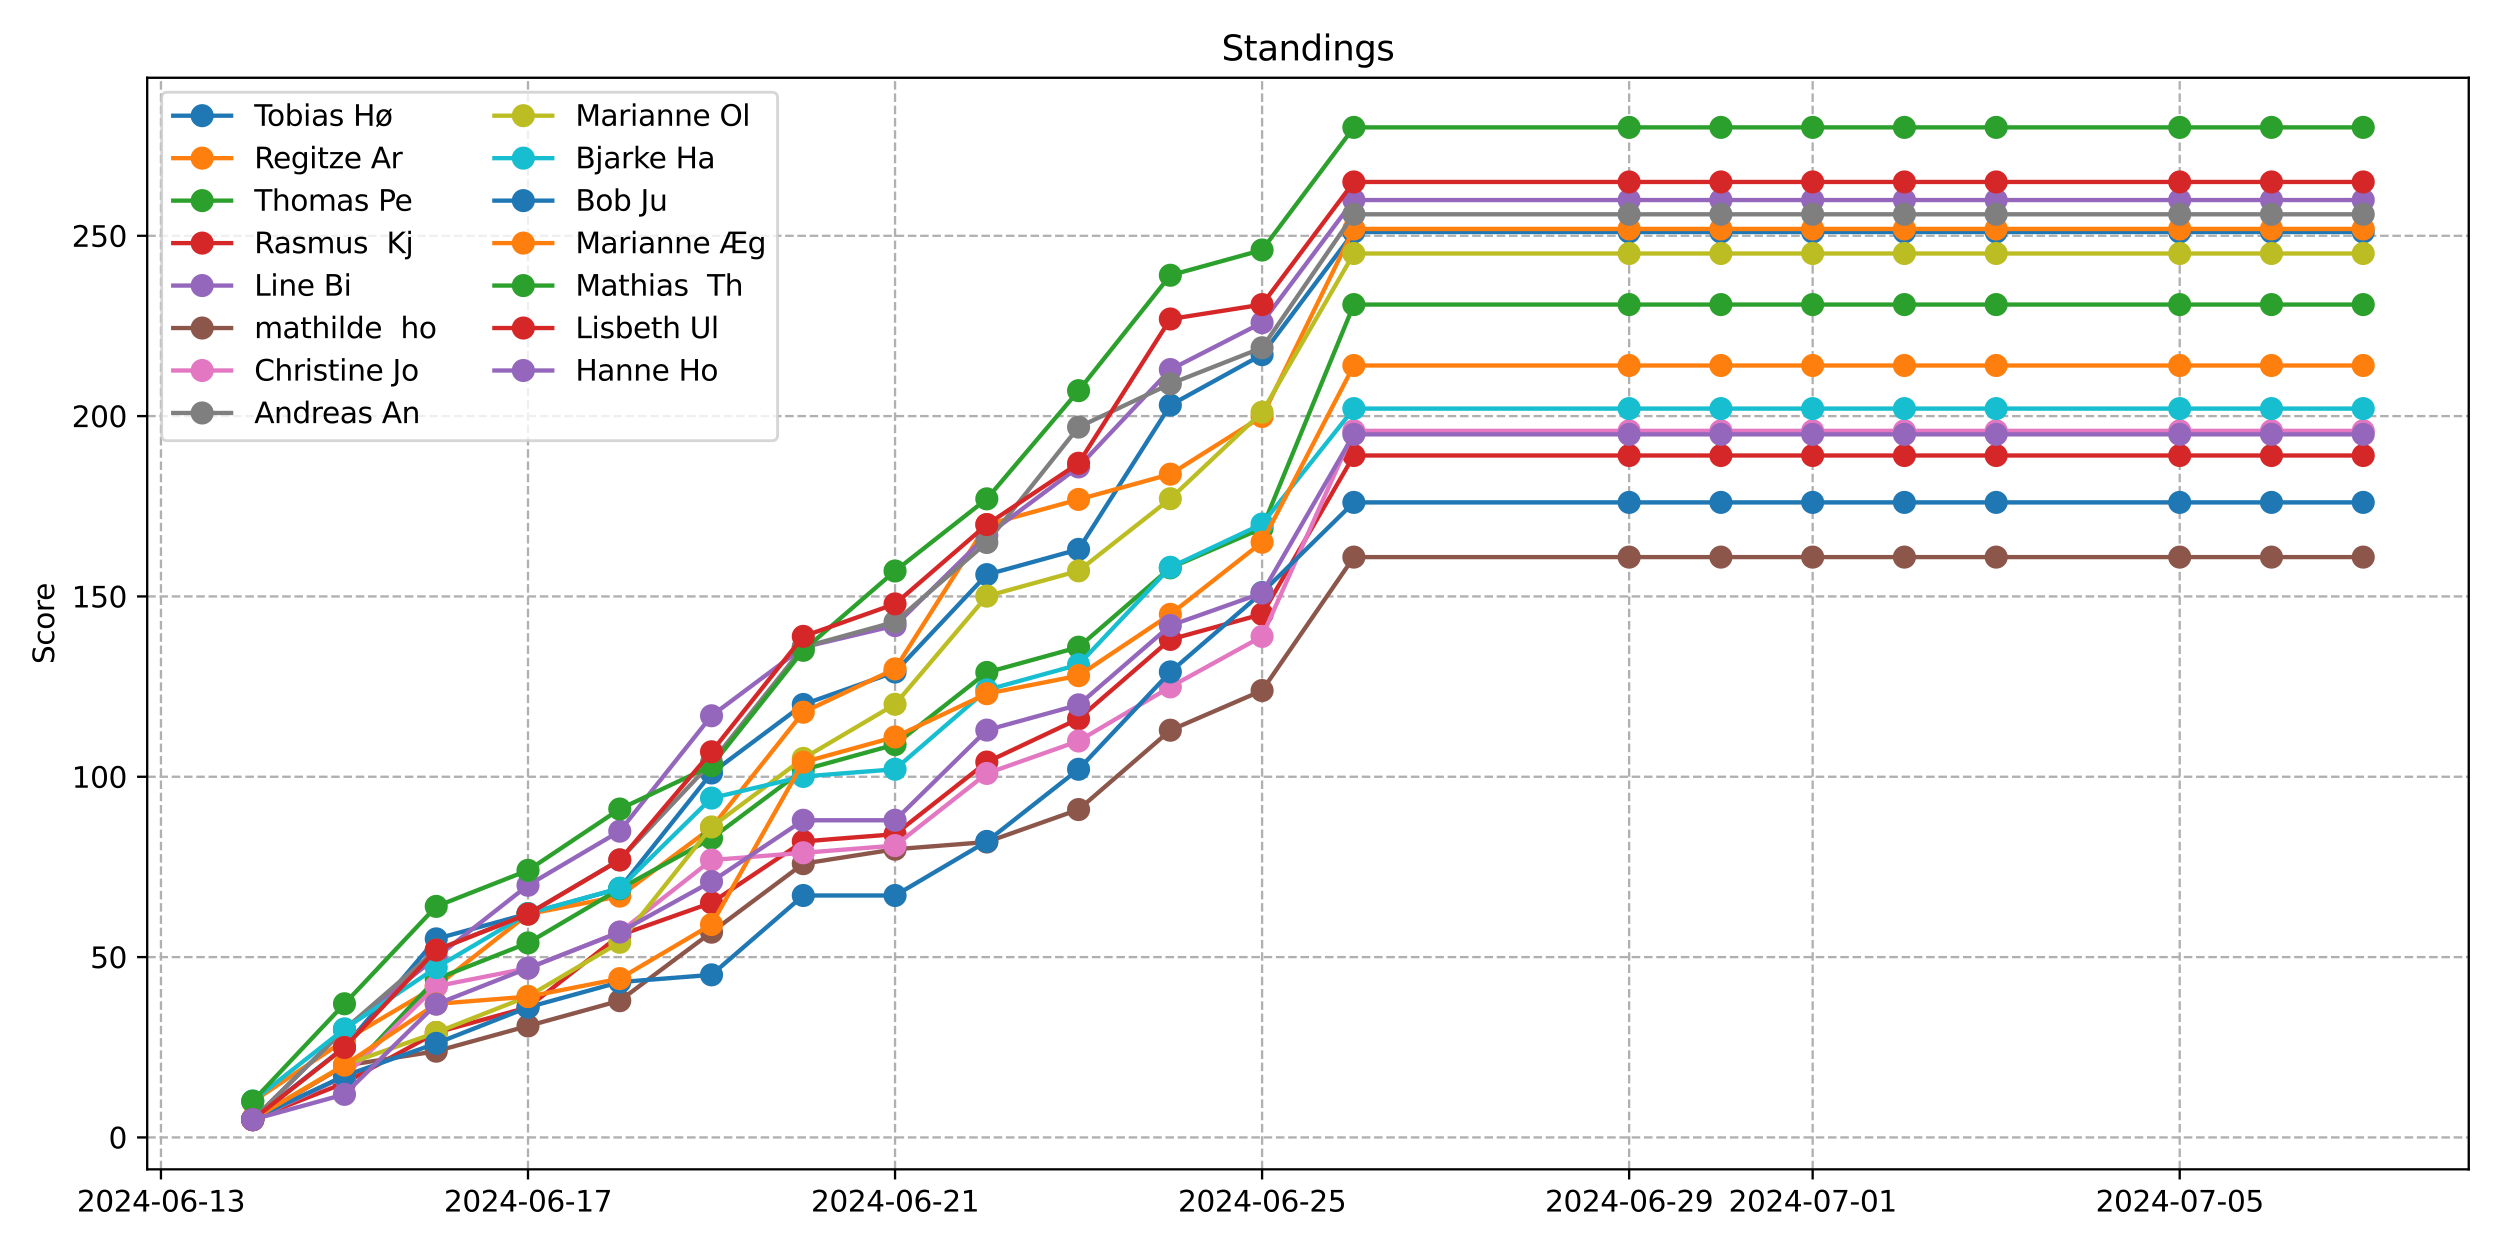 <?xml version="1.0" encoding="utf-8" standalone="no"?>
<!DOCTYPE svg PUBLIC "-//W3C//DTD SVG 1.1//EN"
  "http://www.w3.org/Graphics/SVG/1.1/DTD/svg11.dtd">
<svg xmlns:xlink="http://www.w3.org/1999/xlink" width="864pt" height="432pt" viewBox="0 0 864 432" xmlns="http://www.w3.org/2000/svg" version="1.1">
 <defs>
  <style type="text/css">*{stroke-linejoin: round; stroke-linecap: butt}</style>
 </defs>
 <g id="figure_1">
  <g id="patch_1">
   <path d="M 0 432 
L 864 432 
L 864 0 
L 0 0 
z
" style="fill: #ffffff"/>
  </g>
  <g id="axes_1">
   <g id="patch_2">
    <path d="M 50.87 404.12 
L 853.2 404.12 
L 853.2 26.88 
L 50.87 26.88 
z
" style="fill: #ffffff"/>
   </g>
   <g id="matplotlib.axis_1">
    <g id="xtick_1">
     <g id="line2d_1">
      <path d="M 55.627 404.12 
L 55.627 26.88 
" clip-path="url(#p500cecae93)" style="fill: none; stroke-dasharray: 2.96,1.28; stroke-dashoffset: 0; stroke: #b0b0b0; stroke-width: 0.8"/>
     </g>
     <g id="line2d_2">
      <defs>
       <path id="mc03e7175ce" d="M 0 0 
L 0 3.5 
" style="stroke: #000000; stroke-width: 0.8"/>
      </defs>
      <g>
       <use xlink:href="#mc03e7175ce" x="55.627" y="404.12" style="stroke: #000000; stroke-width: 0.8"/>
      </g>
     </g>
     <g id="text_1">
      <!-- 2024-06-13 -->
      <g transform="translate(26.569 418.718) scale(0.1 -0.1)">
       <defs>
        <path id="DejaVuSans-32" d="M 1228 531 
L 3431 531 
L 3431 0 
L 469 0 
L 469 531 
Q 828 903 1448 1529 
Q 2069 2156 2228 2338 
Q 2531 2678 2651 2914 
Q 2772 3150 2772 3378 
Q 2772 3750 2511 3984 
Q 2250 4219 1831 4219 
Q 1534 4219 1204 4116 
Q 875 4013 500 3803 
L 500 4441 
Q 881 4594 1212 4672 
Q 1544 4750 1819 4750 
Q 2544 4750 2975 4387 
Q 3406 4025 3406 3419 
Q 3406 3131 3298 2873 
Q 3191 2616 2906 2266 
Q 2828 2175 2409 1742 
Q 1991 1309 1228 531 
z
" transform="scale(0.016)"/>
        <path id="DejaVuSans-30" d="M 2034 4250 
Q 1547 4250 1301 3770 
Q 1056 3291 1056 2328 
Q 1056 1369 1301 889 
Q 1547 409 2034 409 
Q 2525 409 2770 889 
Q 3016 1369 3016 2328 
Q 3016 3291 2770 3770 
Q 2525 4250 2034 4250 
z
M 2034 4750 
Q 2819 4750 3233 4129 
Q 3647 3509 3647 2328 
Q 3647 1150 3233 529 
Q 2819 -91 2034 -91 
Q 1250 -91 836 529 
Q 422 1150 422 2328 
Q 422 3509 836 4129 
Q 1250 4750 2034 4750 
z
" transform="scale(0.016)"/>
        <path id="DejaVuSans-34" d="M 2419 4116 
L 825 1625 
L 2419 1625 
L 2419 4116 
z
M 2253 4666 
L 3047 4666 
L 3047 1625 
L 3713 1625 
L 3713 1100 
L 3047 1100 
L 3047 0 
L 2419 0 
L 2419 1100 
L 313 1100 
L 313 1709 
L 2253 4666 
z
" transform="scale(0.016)"/>
        <path id="DejaVuSans-2d" d="M 313 2009 
L 1997 2009 
L 1997 1497 
L 313 1497 
L 313 2009 
z
" transform="scale(0.016)"/>
        <path id="DejaVuSans-36" d="M 2113 2584 
Q 1688 2584 1439 2293 
Q 1191 2003 1191 1497 
Q 1191 994 1439 701 
Q 1688 409 2113 409 
Q 2538 409 2786 701 
Q 3034 994 3034 1497 
Q 3034 2003 2786 2293 
Q 2538 2584 2113 2584 
z
M 3366 4563 
L 3366 3988 
Q 3128 4100 2886 4159 
Q 2644 4219 2406 4219 
Q 1781 4219 1451 3797 
Q 1122 3375 1075 2522 
Q 1259 2794 1537 2939 
Q 1816 3084 2150 3084 
Q 2853 3084 3261 2657 
Q 3669 2231 3669 1497 
Q 3669 778 3244 343 
Q 2819 -91 2113 -91 
Q 1303 -91 875 529 
Q 447 1150 447 2328 
Q 447 3434 972 4092 
Q 1497 4750 2381 4750 
Q 2619 4750 2861 4703 
Q 3103 4656 3366 4563 
z
" transform="scale(0.016)"/>
        <path id="DejaVuSans-31" d="M 794 531 
L 1825 531 
L 1825 4091 
L 703 3866 
L 703 4441 
L 1819 4666 
L 2450 4666 
L 2450 531 
L 3481 531 
L 3481 0 
L 794 0 
L 794 531 
z
" transform="scale(0.016)"/>
        <path id="DejaVuSans-33" d="M 2597 2516 
Q 3050 2419 3304 2112 
Q 3559 1806 3559 1356 
Q 3559 666 3084 287 
Q 2609 -91 1734 -91 
Q 1441 -91 1130 -33 
Q 819 25 488 141 
L 488 750 
Q 750 597 1062 519 
Q 1375 441 1716 441 
Q 2309 441 2620 675 
Q 2931 909 2931 1356 
Q 2931 1769 2642 2001 
Q 2353 2234 1838 2234 
L 1294 2234 
L 1294 2753 
L 1863 2753 
Q 2328 2753 2575 2939 
Q 2822 3125 2822 3475 
Q 2822 3834 2567 4026 
Q 2313 4219 1838 4219 
Q 1578 4219 1281 4162 
Q 984 4106 628 3988 
L 628 4550 
Q 988 4650 1302 4700 
Q 1616 4750 1894 4750 
Q 2613 4750 3031 4423 
Q 3450 4097 3450 3541 
Q 3450 3153 3228 2886 
Q 3006 2619 2597 2516 
z
" transform="scale(0.016)"/>
       </defs>
       <use xlink:href="#DejaVuSans-32"/>
       <use xlink:href="#DejaVuSans-30" x="63.623"/>
       <use xlink:href="#DejaVuSans-32" x="127.246"/>
       <use xlink:href="#DejaVuSans-34" x="190.869"/>
       <use xlink:href="#DejaVuSans-2d" x="254.492"/>
       <use xlink:href="#DejaVuSans-30" x="290.576"/>
       <use xlink:href="#DejaVuSans-36" x="354.199"/>
       <use xlink:href="#DejaVuSans-2d" x="417.822"/>
       <use xlink:href="#DejaVuSans-31" x="453.906"/>
       <use xlink:href="#DejaVuSans-33" x="517.529"/>
      </g>
     </g>
    </g>
    <g id="xtick_2">
     <g id="line2d_3">
      <path d="M 182.477 404.12 
L 182.477 26.88 
" clip-path="url(#p500cecae93)" style="fill: none; stroke-dasharray: 2.96,1.28; stroke-dashoffset: 0; stroke: #b0b0b0; stroke-width: 0.8"/>
     </g>
     <g id="line2d_4">
      <g>
       <use xlink:href="#mc03e7175ce" x="182.477" y="404.12" style="stroke: #000000; stroke-width: 0.8"/>
      </g>
     </g>
     <g id="text_2">
      <!-- 2024-06-17 -->
      <g transform="translate(153.42 418.718) scale(0.1 -0.1)">
       <defs>
        <path id="DejaVuSans-37" d="M 525 4666 
L 3525 4666 
L 3525 4397 
L 1831 0 
L 1172 0 
L 2766 4134 
L 525 4134 
L 525 4666 
z
" transform="scale(0.016)"/>
       </defs>
       <use xlink:href="#DejaVuSans-32"/>
       <use xlink:href="#DejaVuSans-30" x="63.623"/>
       <use xlink:href="#DejaVuSans-32" x="127.246"/>
       <use xlink:href="#DejaVuSans-34" x="190.869"/>
       <use xlink:href="#DejaVuSans-2d" x="254.492"/>
       <use xlink:href="#DejaVuSans-30" x="290.576"/>
       <use xlink:href="#DejaVuSans-36" x="354.199"/>
       <use xlink:href="#DejaVuSans-2d" x="417.822"/>
       <use xlink:href="#DejaVuSans-31" x="453.906"/>
       <use xlink:href="#DejaVuSans-37" x="517.529"/>
      </g>
     </g>
    </g>
    <g id="xtick_3">
     <g id="line2d_5">
      <path d="M 309.328 404.12 
L 309.328 26.88 
" clip-path="url(#p500cecae93)" style="fill: none; stroke-dasharray: 2.96,1.28; stroke-dashoffset: 0; stroke: #b0b0b0; stroke-width: 0.8"/>
     </g>
     <g id="line2d_6">
      <g>
       <use xlink:href="#mc03e7175ce" x="309.328" y="404.12" style="stroke: #000000; stroke-width: 0.8"/>
      </g>
     </g>
     <g id="text_3">
      <!-- 2024-06-21 -->
      <g transform="translate(280.27 418.718) scale(0.1 -0.1)">
       <use xlink:href="#DejaVuSans-32"/>
       <use xlink:href="#DejaVuSans-30" x="63.623"/>
       <use xlink:href="#DejaVuSans-32" x="127.246"/>
       <use xlink:href="#DejaVuSans-34" x="190.869"/>
       <use xlink:href="#DejaVuSans-2d" x="254.492"/>
       <use xlink:href="#DejaVuSans-30" x="290.576"/>
       <use xlink:href="#DejaVuSans-36" x="354.199"/>
       <use xlink:href="#DejaVuSans-2d" x="417.822"/>
       <use xlink:href="#DejaVuSans-32" x="453.906"/>
       <use xlink:href="#DejaVuSans-31" x="517.529"/>
      </g>
     </g>
    </g>
    <g id="xtick_4">
     <g id="line2d_7">
      <path d="M 436.179 404.12 
L 436.179 26.88 
" clip-path="url(#p500cecae93)" style="fill: none; stroke-dasharray: 2.96,1.28; stroke-dashoffset: 0; stroke: #b0b0b0; stroke-width: 0.8"/>
     </g>
     <g id="line2d_8">
      <g>
       <use xlink:href="#mc03e7175ce" x="436.179" y="404.12" style="stroke: #000000; stroke-width: 0.8"/>
      </g>
     </g>
     <g id="text_4">
      <!-- 2024-06-25 -->
      <g transform="translate(407.121 418.718) scale(0.1 -0.1)">
       <defs>
        <path id="DejaVuSans-35" d="M 691 4666 
L 3169 4666 
L 3169 4134 
L 1269 4134 
L 1269 2991 
Q 1406 3038 1543 3061 
Q 1681 3084 1819 3084 
Q 2600 3084 3056 2656 
Q 3513 2228 3513 1497 
Q 3513 744 3044 326 
Q 2575 -91 1722 -91 
Q 1428 -91 1123 -41 
Q 819 9 494 109 
L 494 744 
Q 775 591 1075 516 
Q 1375 441 1709 441 
Q 2250 441 2565 725 
Q 2881 1009 2881 1497 
Q 2881 1984 2565 2268 
Q 2250 2553 1709 2553 
Q 1456 2553 1204 2497 
Q 953 2441 691 2322 
L 691 4666 
z
" transform="scale(0.016)"/>
       </defs>
       <use xlink:href="#DejaVuSans-32"/>
       <use xlink:href="#DejaVuSans-30" x="63.623"/>
       <use xlink:href="#DejaVuSans-32" x="127.246"/>
       <use xlink:href="#DejaVuSans-34" x="190.869"/>
       <use xlink:href="#DejaVuSans-2d" x="254.492"/>
       <use xlink:href="#DejaVuSans-30" x="290.576"/>
       <use xlink:href="#DejaVuSans-36" x="354.199"/>
       <use xlink:href="#DejaVuSans-2d" x="417.822"/>
       <use xlink:href="#DejaVuSans-32" x="453.906"/>
       <use xlink:href="#DejaVuSans-35" x="517.529"/>
      </g>
     </g>
    </g>
    <g id="xtick_5">
     <g id="line2d_9">
      <path d="M 563.029 404.12 
L 563.029 26.88 
" clip-path="url(#p500cecae93)" style="fill: none; stroke-dasharray: 2.96,1.28; stroke-dashoffset: 0; stroke: #b0b0b0; stroke-width: 0.8"/>
     </g>
     <g id="line2d_10">
      <g>
       <use xlink:href="#mc03e7175ce" x="563.029" y="404.12" style="stroke: #000000; stroke-width: 0.8"/>
      </g>
     </g>
     <g id="text_5">
      <!-- 2024-06-29 -->
      <g transform="translate(533.971 418.718) scale(0.1 -0.1)">
       <defs>
        <path id="DejaVuSans-39" d="M 703 97 
L 703 672 
Q 941 559 1184 500 
Q 1428 441 1663 441 
Q 2288 441 2617 861 
Q 2947 1281 2994 2138 
Q 2813 1869 2534 1725 
Q 2256 1581 1919 1581 
Q 1219 1581 811 2004 
Q 403 2428 403 3163 
Q 403 3881 828 4315 
Q 1253 4750 1959 4750 
Q 2769 4750 3195 4129 
Q 3622 3509 3622 2328 
Q 3622 1225 3098 567 
Q 2575 -91 1691 -91 
Q 1453 -91 1209 -44 
Q 966 3 703 97 
z
M 1959 2075 
Q 2384 2075 2632 2365 
Q 2881 2656 2881 3163 
Q 2881 3666 2632 3958 
Q 2384 4250 1959 4250 
Q 1534 4250 1286 3958 
Q 1038 3666 1038 3163 
Q 1038 2656 1286 2365 
Q 1534 2075 1959 2075 
z
" transform="scale(0.016)"/>
       </defs>
       <use xlink:href="#DejaVuSans-32"/>
       <use xlink:href="#DejaVuSans-30" x="63.623"/>
       <use xlink:href="#DejaVuSans-32" x="127.246"/>
       <use xlink:href="#DejaVuSans-34" x="190.869"/>
       <use xlink:href="#DejaVuSans-2d" x="254.492"/>
       <use xlink:href="#DejaVuSans-30" x="290.576"/>
       <use xlink:href="#DejaVuSans-36" x="354.199"/>
       <use xlink:href="#DejaVuSans-2d" x="417.822"/>
       <use xlink:href="#DejaVuSans-32" x="453.906"/>
       <use xlink:href="#DejaVuSans-39" x="517.529"/>
      </g>
     </g>
    </g>
    <g id="xtick_6">
     <g id="line2d_11">
      <path d="M 626.455 404.12 
L 626.455 26.88 
" clip-path="url(#p500cecae93)" style="fill: none; stroke-dasharray: 2.96,1.28; stroke-dashoffset: 0; stroke: #b0b0b0; stroke-width: 0.8"/>
     </g>
     <g id="line2d_12">
      <g>
       <use xlink:href="#mc03e7175ce" x="626.455" y="404.12" style="stroke: #000000; stroke-width: 0.8"/>
      </g>
     </g>
     <g id="text_6">
      <!-- 2024-07-01 -->
      <g transform="translate(597.397 418.718) scale(0.1 -0.1)">
       <use xlink:href="#DejaVuSans-32"/>
       <use xlink:href="#DejaVuSans-30" x="63.623"/>
       <use xlink:href="#DejaVuSans-32" x="127.246"/>
       <use xlink:href="#DejaVuSans-34" x="190.869"/>
       <use xlink:href="#DejaVuSans-2d" x="254.492"/>
       <use xlink:href="#DejaVuSans-30" x="290.576"/>
       <use xlink:href="#DejaVuSans-37" x="354.199"/>
       <use xlink:href="#DejaVuSans-2d" x="417.822"/>
       <use xlink:href="#DejaVuSans-30" x="453.906"/>
       <use xlink:href="#DejaVuSans-31" x="517.529"/>
      </g>
     </g>
    </g>
    <g id="xtick_7">
     <g id="line2d_13">
      <path d="M 753.305 404.12 
L 753.305 26.88 
" clip-path="url(#p500cecae93)" style="fill: none; stroke-dasharray: 2.96,1.28; stroke-dashoffset: 0; stroke: #b0b0b0; stroke-width: 0.8"/>
     </g>
     <g id="line2d_14">
      <g>
       <use xlink:href="#mc03e7175ce" x="753.305" y="404.12" style="stroke: #000000; stroke-width: 0.8"/>
      </g>
     </g>
     <g id="text_7">
      <!-- 2024-07-05 -->
      <g transform="translate(724.247 418.718) scale(0.1 -0.1)">
       <use xlink:href="#DejaVuSans-32"/>
       <use xlink:href="#DejaVuSans-30" x="63.623"/>
       <use xlink:href="#DejaVuSans-32" x="127.246"/>
       <use xlink:href="#DejaVuSans-34" x="190.869"/>
       <use xlink:href="#DejaVuSans-2d" x="254.492"/>
       <use xlink:href="#DejaVuSans-30" x="290.576"/>
       <use xlink:href="#DejaVuSans-37" x="354.199"/>
       <use xlink:href="#DejaVuSans-2d" x="417.822"/>
       <use xlink:href="#DejaVuSans-30" x="453.906"/>
       <use xlink:href="#DejaVuSans-35" x="517.529"/>
      </g>
     </g>
    </g>
   </g>
   <g id="matplotlib.axis_2">
    <g id="ytick_1">
     <g id="line2d_15">
      <path d="M 50.87 393.09 
L 853.2 393.09 
" clip-path="url(#p500cecae93)" style="fill: none; stroke-dasharray: 2.96,1.28; stroke-dashoffset: 0; stroke: #b0b0b0; stroke-width: 0.8"/>
     </g>
     <g id="line2d_16">
      <defs>
       <path id="m1bd8a36dc3" d="M 0 0 
L -3.5 0 
" style="stroke: #000000; stroke-width: 0.8"/>
      </defs>
      <g>
       <use xlink:href="#m1bd8a36dc3" x="50.87" y="393.09" style="stroke: #000000; stroke-width: 0.8"/>
      </g>
     </g>
     <g id="text_8">
      <!-- 0 -->
      <g transform="translate(37.508 396.89) scale(0.1 -0.1)">
       <use xlink:href="#DejaVuSans-30"/>
      </g>
     </g>
    </g>
    <g id="ytick_2">
     <g id="line2d_17">
      <path d="M 50.87 330.771 
L 853.2 330.771 
" clip-path="url(#p500cecae93)" style="fill: none; stroke-dasharray: 2.96,1.28; stroke-dashoffset: 0; stroke: #b0b0b0; stroke-width: 0.8"/>
     </g>
     <g id="line2d_18">
      <g>
       <use xlink:href="#m1bd8a36dc3" x="50.87" y="330.771" style="stroke: #000000; stroke-width: 0.8"/>
      </g>
     </g>
     <g id="text_9">
      <!-- 50 -->
      <g transform="translate(31.145 334.57) scale(0.1 -0.1)">
       <use xlink:href="#DejaVuSans-35"/>
       <use xlink:href="#DejaVuSans-30" x="63.623"/>
      </g>
     </g>
    </g>
    <g id="ytick_3">
     <g id="line2d_19">
      <path d="M 50.87 268.451 
L 853.2 268.451 
" clip-path="url(#p500cecae93)" style="fill: none; stroke-dasharray: 2.96,1.28; stroke-dashoffset: 0; stroke: #b0b0b0; stroke-width: 0.8"/>
     </g>
     <g id="line2d_20">
      <g>
       <use xlink:href="#m1bd8a36dc3" x="50.87" y="268.451" style="stroke: #000000; stroke-width: 0.8"/>
      </g>
     </g>
     <g id="text_10">
      <!-- 100 -->
      <g transform="translate(24.782 272.25) scale(0.1 -0.1)">
       <use xlink:href="#DejaVuSans-31"/>
       <use xlink:href="#DejaVuSans-30" x="63.623"/>
       <use xlink:href="#DejaVuSans-30" x="127.246"/>
      </g>
     </g>
    </g>
    <g id="ytick_4">
     <g id="line2d_21">
      <path d="M 50.87 206.131 
L 853.2 206.131 
" clip-path="url(#p500cecae93)" style="fill: none; stroke-dasharray: 2.96,1.28; stroke-dashoffset: 0; stroke: #b0b0b0; stroke-width: 0.8"/>
     </g>
     <g id="line2d_22">
      <g>
       <use xlink:href="#m1bd8a36dc3" x="50.87" y="206.131" style="stroke: #000000; stroke-width: 0.8"/>
      </g>
     </g>
     <g id="text_11">
      <!-- 150 -->
      <g transform="translate(24.782 209.93) scale(0.1 -0.1)">
       <use xlink:href="#DejaVuSans-31"/>
       <use xlink:href="#DejaVuSans-35" x="63.623"/>
       <use xlink:href="#DejaVuSans-30" x="127.246"/>
      </g>
     </g>
    </g>
    <g id="ytick_5">
     <g id="line2d_23">
      <path d="M 50.87 143.811 
L 853.2 143.811 
" clip-path="url(#p500cecae93)" style="fill: none; stroke-dasharray: 2.96,1.28; stroke-dashoffset: 0; stroke: #b0b0b0; stroke-width: 0.8"/>
     </g>
     <g id="line2d_24">
      <g>
       <use xlink:href="#m1bd8a36dc3" x="50.87" y="143.811" style="stroke: #000000; stroke-width: 0.8"/>
      </g>
     </g>
     <g id="text_12">
      <!-- 200 -->
      <g transform="translate(24.782 147.611) scale(0.1 -0.1)">
       <use xlink:href="#DejaVuSans-32"/>
       <use xlink:href="#DejaVuSans-30" x="63.623"/>
       <use xlink:href="#DejaVuSans-30" x="127.246"/>
      </g>
     </g>
    </g>
    <g id="ytick_6">
     <g id="line2d_25">
      <path d="M 50.87 81.492 
L 853.2 81.492 
" clip-path="url(#p500cecae93)" style="fill: none; stroke-dasharray: 2.96,1.28; stroke-dashoffset: 0; stroke: #b0b0b0; stroke-width: 0.8"/>
     </g>
     <g id="line2d_26">
      <g>
       <use xlink:href="#m1bd8a36dc3" x="50.87" y="81.492" style="stroke: #000000; stroke-width: 0.8"/>
      </g>
     </g>
     <g id="text_13">
      <!-- 250 -->
      <g transform="translate(24.782 85.291) scale(0.1 -0.1)">
       <use xlink:href="#DejaVuSans-32"/>
       <use xlink:href="#DejaVuSans-35" x="63.623"/>
       <use xlink:href="#DejaVuSans-30" x="127.246"/>
      </g>
     </g>
    </g>
    <g id="text_14">
     <!-- Score -->
     <g transform="translate(18.703 229.502) rotate(-90) scale(0.1 -0.1)">
      <defs>
       <path id="DejaVuSans-53" d="M 3425 4513 
L 3425 3897 
Q 3066 4069 2747 4153 
Q 2428 4238 2131 4238 
Q 1616 4238 1336 4038 
Q 1056 3838 1056 3469 
Q 1056 3159 1242 3001 
Q 1428 2844 1947 2747 
L 2328 2669 
Q 3034 2534 3370 2195 
Q 3706 1856 3706 1288 
Q 3706 609 3251 259 
Q 2797 -91 1919 -91 
Q 1588 -91 1214 -16 
Q 841 59 441 206 
L 441 856 
Q 825 641 1194 531 
Q 1563 422 1919 422 
Q 2459 422 2753 634 
Q 3047 847 3047 1241 
Q 3047 1584 2836 1778 
Q 2625 1972 2144 2069 
L 1759 2144 
Q 1053 2284 737 2584 
Q 422 2884 422 3419 
Q 422 4038 858 4394 
Q 1294 4750 2059 4750 
Q 2388 4750 2728 4690 
Q 3069 4631 3425 4513 
z
" transform="scale(0.016)"/>
       <path id="DejaVuSans-63" d="M 3122 3366 
L 3122 2828 
Q 2878 2963 2633 3030 
Q 2388 3097 2138 3097 
Q 1578 3097 1268 2742 
Q 959 2388 959 1747 
Q 959 1106 1268 751 
Q 1578 397 2138 397 
Q 2388 397 2633 464 
Q 2878 531 3122 666 
L 3122 134 
Q 2881 22 2623 -34 
Q 2366 -91 2075 -91 
Q 1284 -91 818 406 
Q 353 903 353 1747 
Q 353 2603 823 3093 
Q 1294 3584 2113 3584 
Q 2378 3584 2631 3529 
Q 2884 3475 3122 3366 
z
" transform="scale(0.016)"/>
       <path id="DejaVuSans-6f" d="M 1959 3097 
Q 1497 3097 1228 2736 
Q 959 2375 959 1747 
Q 959 1119 1226 758 
Q 1494 397 1959 397 
Q 2419 397 2687 759 
Q 2956 1122 2956 1747 
Q 2956 2369 2687 2733 
Q 2419 3097 1959 3097 
z
M 1959 3584 
Q 2709 3584 3137 3096 
Q 3566 2609 3566 1747 
Q 3566 888 3137 398 
Q 2709 -91 1959 -91 
Q 1206 -91 779 398 
Q 353 888 353 1747 
Q 353 2609 779 3096 
Q 1206 3584 1959 3584 
z
" transform="scale(0.016)"/>
       <path id="DejaVuSans-72" d="M 2631 2963 
Q 2534 3019 2420 3045 
Q 2306 3072 2169 3072 
Q 1681 3072 1420 2755 
Q 1159 2438 1159 1844 
L 1159 0 
L 581 0 
L 581 3500 
L 1159 3500 
L 1159 2956 
Q 1341 3275 1631 3429 
Q 1922 3584 2338 3584 
Q 2397 3584 2469 3576 
Q 2541 3569 2628 3553 
L 2631 2963 
z
" transform="scale(0.016)"/>
       <path id="DejaVuSans-65" d="M 3597 1894 
L 3597 1613 
L 953 1613 
Q 991 1019 1311 708 
Q 1631 397 2203 397 
Q 2534 397 2845 478 
Q 3156 559 3463 722 
L 3463 178 
Q 3153 47 2828 -22 
Q 2503 -91 2169 -91 
Q 1331 -91 842 396 
Q 353 884 353 1716 
Q 353 2575 817 3079 
Q 1281 3584 2069 3584 
Q 2775 3584 3186 3129 
Q 3597 2675 3597 1894 
z
M 3022 2063 
Q 3016 2534 2758 2815 
Q 2500 3097 2075 3097 
Q 1594 3097 1305 2825 
Q 1016 2553 972 2059 
L 3022 2063 
z
" transform="scale(0.016)"/>
      </defs>
      <use xlink:href="#DejaVuSans-53"/>
      <use xlink:href="#DejaVuSans-63" x="63.477"/>
      <use xlink:href="#DejaVuSans-6f" x="118.457"/>
      <use xlink:href="#DejaVuSans-72" x="179.639"/>
      <use xlink:href="#DejaVuSans-65" x="218.502"/>
     </g>
    </g>
   </g>
   <g id="line2d_27">
    <path d="M 87.34 386.798 
L 119.052 361.87 
L 150.765 324.478 
L 182.477 315.753 
L 214.19 307.028 
L 245.903 267.144 
L 277.615 243.462 
L 309.328 232.245 
L 341.041 198.592 
L 372.753 189.867 
L 404.466 140.012 
L 436.179 122.562 
L 467.891 80.185 
L 563.029 80.185 
L 594.742 80.185 
L 626.455 80.185 
L 658.167 80.185 
L 689.88 80.185 
L 753.305 80.185 
L 785.018 80.185 
L 816.73 80.185 
" clip-path="url(#p500cecae93)" style="fill: none; stroke: #1f77b4; stroke-width: 1.5; stroke-linecap: square"/>
    <defs>
     <path id="mb86712b292" d="M 0 3.5 
C 0.928 3.5 1.819 3.131 2.475 2.475 
C 3.131 1.819 3.5 0.928 3.5 0 
C 3.5 -0.928 3.131 -1.819 2.475 -2.475 
C 1.819 -3.131 0.928 -3.5 0 -3.5 
C -0.928 -3.5 -1.819 -3.131 -2.475 -2.475 
C -3.131 -1.819 -3.5 -0.928 -3.5 0 
C -3.5 0.928 -3.131 1.819 -2.475 2.475 
C -1.819 3.131 -0.928 3.5 0 3.5 
z
" style="stroke: #1f77b4"/>
    </defs>
    <g clip-path="url(#p500cecae93)">
     <use xlink:href="#mb86712b292" x="87.34" y="386.798" style="fill: #1f77b4; stroke: #1f77b4"/>
     <use xlink:href="#mb86712b292" x="119.052" y="361.87" style="fill: #1f77b4; stroke: #1f77b4"/>
     <use xlink:href="#mb86712b292" x="150.765" y="324.478" style="fill: #1f77b4; stroke: #1f77b4"/>
     <use xlink:href="#mb86712b292" x="182.477" y="315.753" style="fill: #1f77b4; stroke: #1f77b4"/>
     <use xlink:href="#mb86712b292" x="214.19" y="307.028" style="fill: #1f77b4; stroke: #1f77b4"/>
     <use xlink:href="#mb86712b292" x="245.903" y="267.144" style="fill: #1f77b4; stroke: #1f77b4"/>
     <use xlink:href="#mb86712b292" x="277.615" y="243.462" style="fill: #1f77b4; stroke: #1f77b4"/>
     <use xlink:href="#mb86712b292" x="309.328" y="232.245" style="fill: #1f77b4; stroke: #1f77b4"/>
     <use xlink:href="#mb86712b292" x="341.041" y="198.592" style="fill: #1f77b4; stroke: #1f77b4"/>
     <use xlink:href="#mb86712b292" x="372.753" y="189.867" style="fill: #1f77b4; stroke: #1f77b4"/>
     <use xlink:href="#mb86712b292" x="404.466" y="140.012" style="fill: #1f77b4; stroke: #1f77b4"/>
     <use xlink:href="#mb86712b292" x="436.179" y="122.562" style="fill: #1f77b4; stroke: #1f77b4"/>
     <use xlink:href="#mb86712b292" x="467.891" y="80.185" style="fill: #1f77b4; stroke: #1f77b4"/>
     <use xlink:href="#mb86712b292" x="563.029" y="80.185" style="fill: #1f77b4; stroke: #1f77b4"/>
     <use xlink:href="#mb86712b292" x="594.742" y="80.185" style="fill: #1f77b4; stroke: #1f77b4"/>
     <use xlink:href="#mb86712b292" x="626.455" y="80.185" style="fill: #1f77b4; stroke: #1f77b4"/>
     <use xlink:href="#mb86712b292" x="658.167" y="80.185" style="fill: #1f77b4; stroke: #1f77b4"/>
     <use xlink:href="#mb86712b292" x="689.88" y="80.185" style="fill: #1f77b4; stroke: #1f77b4"/>
     <use xlink:href="#mb86712b292" x="753.305" y="80.185" style="fill: #1f77b4; stroke: #1f77b4"/>
     <use xlink:href="#mb86712b292" x="785.018" y="80.185" style="fill: #1f77b4; stroke: #1f77b4"/>
     <use xlink:href="#mb86712b292" x="816.73" y="80.185" style="fill: #1f77b4; stroke: #1f77b4"/>
    </g>
   </g>
   <g id="line2d_28">
    <path d="M 87.34 380.749 
L 119.052 359.56 
L 150.765 340.864 
L 182.477 315.936 
L 214.19 309.704 
L 245.903 286.023 
L 277.615 246.138 
L 309.328 231.181 
L 341.041 181.326 
L 372.753 172.601 
L 404.466 163.876 
L 436.179 143.934 
L 467.891 79.121 
L 563.029 79.121 
L 594.742 79.121 
L 626.455 79.121 
L 658.167 79.121 
L 689.88 79.121 
L 753.305 79.121 
L 785.018 79.121 
L 816.73 79.121 
" clip-path="url(#p500cecae93)" style="fill: none; stroke: #ff7f0e; stroke-width: 1.5; stroke-linecap: square"/>
    <defs>
     <path id="m070078b92f" d="M 0 3.5 
C 0.928 3.5 1.819 3.131 2.475 2.475 
C 3.131 1.819 3.5 0.928 3.5 0 
C 3.5 -0.928 3.131 -1.819 2.475 -2.475 
C 1.819 -3.131 0.928 -3.5 0 -3.5 
C -0.928 -3.5 -1.819 -3.131 -2.475 -2.475 
C -3.131 -1.819 -3.5 -0.928 -3.5 0 
C -3.5 0.928 -3.131 1.819 -2.475 2.475 
C -1.819 3.131 -0.928 3.5 0 3.5 
z
" style="stroke: #ff7f0e"/>
    </defs>
    <g clip-path="url(#p500cecae93)">
     <use xlink:href="#m070078b92f" x="87.34" y="380.749" style="fill: #ff7f0e; stroke: #ff7f0e"/>
     <use xlink:href="#m070078b92f" x="119.052" y="359.56" style="fill: #ff7f0e; stroke: #ff7f0e"/>
     <use xlink:href="#m070078b92f" x="150.765" y="340.864" style="fill: #ff7f0e; stroke: #ff7f0e"/>
     <use xlink:href="#m070078b92f" x="182.477" y="315.936" style="fill: #ff7f0e; stroke: #ff7f0e"/>
     <use xlink:href="#m070078b92f" x="214.19" y="309.704" style="fill: #ff7f0e; stroke: #ff7f0e"/>
     <use xlink:href="#m070078b92f" x="245.903" y="286.023" style="fill: #ff7f0e; stroke: #ff7f0e"/>
     <use xlink:href="#m070078b92f" x="277.615" y="246.138" style="fill: #ff7f0e; stroke: #ff7f0e"/>
     <use xlink:href="#m070078b92f" x="309.328" y="231.181" style="fill: #ff7f0e; stroke: #ff7f0e"/>
     <use xlink:href="#m070078b92f" x="341.041" y="181.326" style="fill: #ff7f0e; stroke: #ff7f0e"/>
     <use xlink:href="#m070078b92f" x="372.753" y="172.601" style="fill: #ff7f0e; stroke: #ff7f0e"/>
     <use xlink:href="#m070078b92f" x="404.466" y="163.876" style="fill: #ff7f0e; stroke: #ff7f0e"/>
     <use xlink:href="#m070078b92f" x="436.179" y="143.934" style="fill: #ff7f0e; stroke: #ff7f0e"/>
     <use xlink:href="#m070078b92f" x="467.891" y="79.121" style="fill: #ff7f0e; stroke: #ff7f0e"/>
     <use xlink:href="#m070078b92f" x="563.029" y="79.121" style="fill: #ff7f0e; stroke: #ff7f0e"/>
     <use xlink:href="#m070078b92f" x="594.742" y="79.121" style="fill: #ff7f0e; stroke: #ff7f0e"/>
     <use xlink:href="#m070078b92f" x="626.455" y="79.121" style="fill: #ff7f0e; stroke: #ff7f0e"/>
     <use xlink:href="#m070078b92f" x="658.167" y="79.121" style="fill: #ff7f0e; stroke: #ff7f0e"/>
     <use xlink:href="#m070078b92f" x="689.88" y="79.121" style="fill: #ff7f0e; stroke: #ff7f0e"/>
     <use xlink:href="#m070078b92f" x="753.305" y="79.121" style="fill: #ff7f0e; stroke: #ff7f0e"/>
     <use xlink:href="#m070078b92f" x="785.018" y="79.121" style="fill: #ff7f0e; stroke: #ff7f0e"/>
     <use xlink:href="#m070078b92f" x="816.73" y="79.121" style="fill: #ff7f0e; stroke: #ff7f0e"/>
    </g>
   </g>
   <g id="line2d_29">
    <path d="M 87.34 386.947 
L 119.052 371.99 
L 150.765 338.337 
L 182.477 325.873 
L 214.19 307.177 
L 245.903 289.728 
L 277.615 266.046 
L 309.328 257.322 
L 341.041 232.394 
L 372.753 223.669 
L 404.466 196.248 
L 436.179 182.538 
L 467.891 105.262 
L 563.029 105.262 
L 594.742 105.262 
L 626.455 105.262 
L 658.167 105.262 
L 689.88 105.262 
L 753.305 105.262 
L 785.018 105.262 
L 816.73 105.262 
" clip-path="url(#p500cecae93)" style="fill: none; stroke: #2ca02c; stroke-width: 1.5; stroke-linecap: square"/>
    <defs>
     <path id="md71946f974" d="M 0 3.5 
C 0.928 3.5 1.819 3.131 2.475 2.475 
C 3.131 1.819 3.5 0.928 3.5 0 
C 3.5 -0.928 3.131 -1.819 2.475 -2.475 
C 1.819 -3.131 0.928 -3.5 0 -3.5 
C -0.928 -3.5 -1.819 -3.131 -2.475 -2.475 
C -3.131 -1.819 -3.5 -0.928 -3.5 0 
C -3.5 0.928 -3.131 1.819 -2.475 2.475 
C -1.819 3.131 -0.928 3.5 0 3.5 
z
" style="stroke: #2ca02c"/>
    </defs>
    <g clip-path="url(#p500cecae93)">
     <use xlink:href="#md71946f974" x="87.34" y="386.947" style="fill: #2ca02c; stroke: #2ca02c"/>
     <use xlink:href="#md71946f974" x="119.052" y="371.99" style="fill: #2ca02c; stroke: #2ca02c"/>
     <use xlink:href="#md71946f974" x="150.765" y="338.337" style="fill: #2ca02c; stroke: #2ca02c"/>
     <use xlink:href="#md71946f974" x="182.477" y="325.873" style="fill: #2ca02c; stroke: #2ca02c"/>
     <use xlink:href="#md71946f974" x="214.19" y="307.177" style="fill: #2ca02c; stroke: #2ca02c"/>
     <use xlink:href="#md71946f974" x="245.903" y="289.728" style="fill: #2ca02c; stroke: #2ca02c"/>
     <use xlink:href="#md71946f974" x="277.615" y="266.046" style="fill: #2ca02c; stroke: #2ca02c"/>
     <use xlink:href="#md71946f974" x="309.328" y="257.322" style="fill: #2ca02c; stroke: #2ca02c"/>
     <use xlink:href="#md71946f974" x="341.041" y="232.394" style="fill: #2ca02c; stroke: #2ca02c"/>
     <use xlink:href="#md71946f974" x="372.753" y="223.669" style="fill: #2ca02c; stroke: #2ca02c"/>
     <use xlink:href="#md71946f974" x="404.466" y="196.248" style="fill: #2ca02c; stroke: #2ca02c"/>
     <use xlink:href="#md71946f974" x="436.179" y="182.538" style="fill: #2ca02c; stroke: #2ca02c"/>
     <use xlink:href="#md71946f974" x="467.891" y="105.262" style="fill: #2ca02c; stroke: #2ca02c"/>
     <use xlink:href="#md71946f974" x="563.029" y="105.262" style="fill: #2ca02c; stroke: #2ca02c"/>
     <use xlink:href="#md71946f974" x="594.742" y="105.262" style="fill: #2ca02c; stroke: #2ca02c"/>
     <use xlink:href="#md71946f974" x="626.455" y="105.262" style="fill: #2ca02c; stroke: #2ca02c"/>
     <use xlink:href="#md71946f974" x="658.167" y="105.262" style="fill: #2ca02c; stroke: #2ca02c"/>
     <use xlink:href="#md71946f974" x="689.88" y="105.262" style="fill: #2ca02c; stroke: #2ca02c"/>
     <use xlink:href="#md71946f974" x="753.305" y="105.262" style="fill: #2ca02c; stroke: #2ca02c"/>
     <use xlink:href="#md71946f974" x="785.018" y="105.262" style="fill: #2ca02c; stroke: #2ca02c"/>
     <use xlink:href="#md71946f974" x="816.73" y="105.262" style="fill: #2ca02c; stroke: #2ca02c"/>
    </g>
   </g>
   <g id="line2d_30">
    <path d="M 87.34 386.76 
L 119.052 374.296 
L 150.765 356.847 
L 182.477 348.122 
L 214.19 323.194 
L 245.903 311.977 
L 277.615 290.788 
L 309.328 288.295 
L 341.041 263.367 
L 372.753 248.411 
L 404.466 220.99 
L 436.179 212.265 
L 467.891 157.424 
L 563.029 157.424 
L 594.742 157.424 
L 626.455 157.424 
L 658.167 157.424 
L 689.88 157.424 
L 753.305 157.424 
L 785.018 157.424 
L 816.73 157.424 
" clip-path="url(#p500cecae93)" style="fill: none; stroke: #d62728; stroke-width: 1.5; stroke-linecap: square"/>
    <defs>
     <path id="mc6b8d58526" d="M 0 3.5 
C 0.928 3.5 1.819 3.131 2.475 2.475 
C 3.131 1.819 3.5 0.928 3.5 0 
C 3.5 -0.928 3.131 -1.819 2.475 -2.475 
C 1.819 -3.131 0.928 -3.5 0 -3.5 
C -0.928 -3.5 -1.819 -3.131 -2.475 -2.475 
C -3.131 -1.819 -3.5 -0.928 -3.5 0 
C -3.5 0.928 -3.131 1.819 -2.475 2.475 
C -1.819 3.131 -0.928 3.5 0 3.5 
z
" style="stroke: #d62728"/>
    </defs>
    <g clip-path="url(#p500cecae93)">
     <use xlink:href="#mc6b8d58526" x="87.34" y="386.76" style="fill: #d62728; stroke: #d62728"/>
     <use xlink:href="#mc6b8d58526" x="119.052" y="374.296" style="fill: #d62728; stroke: #d62728"/>
     <use xlink:href="#mc6b8d58526" x="150.765" y="356.847" style="fill: #d62728; stroke: #d62728"/>
     <use xlink:href="#mc6b8d58526" x="182.477" y="348.122" style="fill: #d62728; stroke: #d62728"/>
     <use xlink:href="#mc6b8d58526" x="214.19" y="323.194" style="fill: #d62728; stroke: #d62728"/>
     <use xlink:href="#mc6b8d58526" x="245.903" y="311.977" style="fill: #d62728; stroke: #d62728"/>
     <use xlink:href="#mc6b8d58526" x="277.615" y="290.788" style="fill: #d62728; stroke: #d62728"/>
     <use xlink:href="#mc6b8d58526" x="309.328" y="288.295" style="fill: #d62728; stroke: #d62728"/>
     <use xlink:href="#mc6b8d58526" x="341.041" y="263.367" style="fill: #d62728; stroke: #d62728"/>
     <use xlink:href="#mc6b8d58526" x="372.753" y="248.411" style="fill: #d62728; stroke: #d62728"/>
     <use xlink:href="#mc6b8d58526" x="404.466" y="220.99" style="fill: #d62728; stroke: #d62728"/>
     <use xlink:href="#mc6b8d58526" x="436.179" y="212.265" style="fill: #d62728; stroke: #d62728"/>
     <use xlink:href="#mc6b8d58526" x="467.891" y="157.424" style="fill: #d62728; stroke: #d62728"/>
     <use xlink:href="#mc6b8d58526" x="563.029" y="157.424" style="fill: #d62728; stroke: #d62728"/>
     <use xlink:href="#mc6b8d58526" x="594.742" y="157.424" style="fill: #d62728; stroke: #d62728"/>
     <use xlink:href="#mc6b8d58526" x="626.455" y="157.424" style="fill: #d62728; stroke: #d62728"/>
     <use xlink:href="#mc6b8d58526" x="658.167" y="157.424" style="fill: #d62728; stroke: #d62728"/>
     <use xlink:href="#mc6b8d58526" x="689.88" y="157.424" style="fill: #d62728; stroke: #d62728"/>
     <use xlink:href="#mc6b8d58526" x="753.305" y="157.424" style="fill: #d62728; stroke: #d62728"/>
     <use xlink:href="#mc6b8d58526" x="785.018" y="157.424" style="fill: #d62728; stroke: #d62728"/>
     <use xlink:href="#mc6b8d58526" x="816.73" y="157.424" style="fill: #d62728; stroke: #d62728"/>
    </g>
   </g>
   <g id="line2d_31">
    <path d="M 87.34 386.966 
L 119.052 355.806 
L 150.765 330.878 
L 182.477 305.95 
L 214.19 287.254 
L 245.903 247.369 
L 277.615 223.688 
L 309.328 216.21 
L 341.041 185.05 
L 372.753 161.368 
L 404.466 127.716 
L 436.179 111.512 
L 467.891 69.135 
L 563.029 69.135 
L 594.742 69.135 
L 626.455 69.135 
L 658.167 69.135 
L 689.88 69.135 
L 753.305 69.135 
L 785.018 69.135 
L 816.73 69.135 
" clip-path="url(#p500cecae93)" style="fill: none; stroke: #9467bd; stroke-width: 1.5; stroke-linecap: square"/>
    <defs>
     <path id="me6bdfedb66" d="M 0 3.5 
C 0.928 3.5 1.819 3.131 2.475 2.475 
C 3.131 1.819 3.5 0.928 3.5 0 
C 3.5 -0.928 3.131 -1.819 2.475 -2.475 
C 1.819 -3.131 0.928 -3.5 0 -3.5 
C -0.928 -3.5 -1.819 -3.131 -2.475 -2.475 
C -3.131 -1.819 -3.5 -0.928 -3.5 0 
C -3.5 0.928 -3.131 1.819 -2.475 2.475 
C -1.819 3.131 -0.928 3.5 0 3.5 
z
" style="stroke: #9467bd"/>
    </defs>
    <g clip-path="url(#p500cecae93)">
     <use xlink:href="#me6bdfedb66" x="87.34" y="386.966" style="fill: #9467bd; stroke: #9467bd"/>
     <use xlink:href="#me6bdfedb66" x="119.052" y="355.806" style="fill: #9467bd; stroke: #9467bd"/>
     <use xlink:href="#me6bdfedb66" x="150.765" y="330.878" style="fill: #9467bd; stroke: #9467bd"/>
     <use xlink:href="#me6bdfedb66" x="182.477" y="305.95" style="fill: #9467bd; stroke: #9467bd"/>
     <use xlink:href="#me6bdfedb66" x="214.19" y="287.254" style="fill: #9467bd; stroke: #9467bd"/>
     <use xlink:href="#me6bdfedb66" x="245.903" y="247.369" style="fill: #9467bd; stroke: #9467bd"/>
     <use xlink:href="#me6bdfedb66" x="277.615" y="223.688" style="fill: #9467bd; stroke: #9467bd"/>
     <use xlink:href="#me6bdfedb66" x="309.328" y="216.21" style="fill: #9467bd; stroke: #9467bd"/>
     <use xlink:href="#me6bdfedb66" x="341.041" y="185.05" style="fill: #9467bd; stroke: #9467bd"/>
     <use xlink:href="#me6bdfedb66" x="372.753" y="161.368" style="fill: #9467bd; stroke: #9467bd"/>
     <use xlink:href="#me6bdfedb66" x="404.466" y="127.716" style="fill: #9467bd; stroke: #9467bd"/>
     <use xlink:href="#me6bdfedb66" x="436.179" y="111.512" style="fill: #9467bd; stroke: #9467bd"/>
     <use xlink:href="#me6bdfedb66" x="467.891" y="69.135" style="fill: #9467bd; stroke: #9467bd"/>
     <use xlink:href="#me6bdfedb66" x="563.029" y="69.135" style="fill: #9467bd; stroke: #9467bd"/>
     <use xlink:href="#me6bdfedb66" x="594.742" y="69.135" style="fill: #9467bd; stroke: #9467bd"/>
     <use xlink:href="#me6bdfedb66" x="626.455" y="69.135" style="fill: #9467bd; stroke: #9467bd"/>
     <use xlink:href="#me6bdfedb66" x="658.167" y="69.135" style="fill: #9467bd; stroke: #9467bd"/>
     <use xlink:href="#me6bdfedb66" x="689.88" y="69.135" style="fill: #9467bd; stroke: #9467bd"/>
     <use xlink:href="#me6bdfedb66" x="753.305" y="69.135" style="fill: #9467bd; stroke: #9467bd"/>
     <use xlink:href="#me6bdfedb66" x="785.018" y="69.135" style="fill: #9467bd; stroke: #9467bd"/>
     <use xlink:href="#me6bdfedb66" x="816.73" y="69.135" style="fill: #9467bd; stroke: #9467bd"/>
    </g>
   </g>
   <g id="line2d_32">
    <path d="M 87.34 386.973 
L 119.052 368.277 
L 150.765 363.291 
L 182.477 354.566 
L 214.19 345.842 
L 245.903 322.16 
L 277.615 298.479 
L 309.328 293.493 
L 341.041 291 
L 372.753 279.783 
L 404.466 252.362 
L 436.179 238.652 
L 467.891 192.535 
L 563.029 192.535 
L 594.742 192.535 
L 626.455 192.535 
L 658.167 192.535 
L 689.88 192.535 
L 753.305 192.535 
L 785.018 192.535 
L 816.73 192.535 
" clip-path="url(#p500cecae93)" style="fill: none; stroke: #8c564b; stroke-width: 1.5; stroke-linecap: square"/>
    <defs>
     <path id="me93e172ca2" d="M 0 3.5 
C 0.928 3.5 1.819 3.131 2.475 2.475 
C 3.131 1.819 3.5 0.928 3.5 0 
C 3.5 -0.928 3.131 -1.819 2.475 -2.475 
C 1.819 -3.131 0.928 -3.5 0 -3.5 
C -0.928 -3.5 -1.819 -3.131 -2.475 -2.475 
C -3.131 -1.819 -3.5 -0.928 -3.5 0 
C -3.5 0.928 -3.131 1.819 -2.475 2.475 
C -1.819 3.131 -0.928 3.5 0 3.5 
z
" style="stroke: #8c564b"/>
    </defs>
    <g clip-path="url(#p500cecae93)">
     <use xlink:href="#me93e172ca2" x="87.34" y="386.973" style="fill: #8c564b; stroke: #8c564b"/>
     <use xlink:href="#me93e172ca2" x="119.052" y="368.277" style="fill: #8c564b; stroke: #8c564b"/>
     <use xlink:href="#me93e172ca2" x="150.765" y="363.291" style="fill: #8c564b; stroke: #8c564b"/>
     <use xlink:href="#me93e172ca2" x="182.477" y="354.566" style="fill: #8c564b; stroke: #8c564b"/>
     <use xlink:href="#me93e172ca2" x="214.19" y="345.842" style="fill: #8c564b; stroke: #8c564b"/>
     <use xlink:href="#me93e172ca2" x="245.903" y="322.16" style="fill: #8c564b; stroke: #8c564b"/>
     <use xlink:href="#me93e172ca2" x="277.615" y="298.479" style="fill: #8c564b; stroke: #8c564b"/>
     <use xlink:href="#me93e172ca2" x="309.328" y="293.493" style="fill: #8c564b; stroke: #8c564b"/>
     <use xlink:href="#me93e172ca2" x="341.041" y="291" style="fill: #8c564b; stroke: #8c564b"/>
     <use xlink:href="#me93e172ca2" x="372.753" y="279.783" style="fill: #8c564b; stroke: #8c564b"/>
     <use xlink:href="#me93e172ca2" x="404.466" y="252.362" style="fill: #8c564b; stroke: #8c564b"/>
     <use xlink:href="#me93e172ca2" x="436.179" y="238.652" style="fill: #8c564b; stroke: #8c564b"/>
     <use xlink:href="#me93e172ca2" x="467.891" y="192.535" style="fill: #8c564b; stroke: #8c564b"/>
     <use xlink:href="#me93e172ca2" x="563.029" y="192.535" style="fill: #8c564b; stroke: #8c564b"/>
     <use xlink:href="#me93e172ca2" x="594.742" y="192.535" style="fill: #8c564b; stroke: #8c564b"/>
     <use xlink:href="#me93e172ca2" x="626.455" y="192.535" style="fill: #8c564b; stroke: #8c564b"/>
     <use xlink:href="#me93e172ca2" x="658.167" y="192.535" style="fill: #8c564b; stroke: #8c564b"/>
     <use xlink:href="#me93e172ca2" x="689.88" y="192.535" style="fill: #8c564b; stroke: #8c564b"/>
     <use xlink:href="#me93e172ca2" x="753.305" y="192.535" style="fill: #8c564b; stroke: #8c564b"/>
     <use xlink:href="#me93e172ca2" x="785.018" y="192.535" style="fill: #8c564b; stroke: #8c564b"/>
     <use xlink:href="#me93e172ca2" x="816.73" y="192.535" style="fill: #8c564b; stroke: #8c564b"/>
    </g>
   </g>
   <g id="line2d_33">
    <path d="M 87.34 386.959 
L 119.052 372.002 
L 150.765 340.842 
L 182.477 334.61 
L 214.19 322.146 
L 245.903 297.218 
L 277.615 294.726 
L 309.328 292.233 
L 341.041 267.305 
L 372.753 256.087 
L 404.466 237.391 
L 436.179 219.942 
L 467.891 148.897 
L 563.029 148.897 
L 594.742 148.897 
L 626.455 148.897 
L 658.167 148.897 
L 689.88 148.897 
L 753.305 148.897 
L 785.018 148.897 
L 816.73 148.897 
" clip-path="url(#p500cecae93)" style="fill: none; stroke: #e377c2; stroke-width: 1.5; stroke-linecap: square"/>
    <defs>
     <path id="m31c39aaaf1" d="M 0 3.5 
C 0.928 3.5 1.819 3.131 2.475 2.475 
C 3.131 1.819 3.5 0.928 3.5 0 
C 3.5 -0.928 3.131 -1.819 2.475 -2.475 
C 1.819 -3.131 0.928 -3.5 0 -3.5 
C -0.928 -3.5 -1.819 -3.131 -2.475 -2.475 
C -3.131 -1.819 -3.5 -0.928 -3.5 0 
C -3.5 0.928 -3.131 1.819 -2.475 2.475 
C -1.819 3.131 -0.928 3.5 0 3.5 
z
" style="stroke: #e377c2"/>
    </defs>
    <g clip-path="url(#p500cecae93)">
     <use xlink:href="#m31c39aaaf1" x="87.34" y="386.959" style="fill: #e377c2; stroke: #e377c2"/>
     <use xlink:href="#m31c39aaaf1" x="119.052" y="372.002" style="fill: #e377c2; stroke: #e377c2"/>
     <use xlink:href="#m31c39aaaf1" x="150.765" y="340.842" style="fill: #e377c2; stroke: #e377c2"/>
     <use xlink:href="#m31c39aaaf1" x="182.477" y="334.61" style="fill: #e377c2; stroke: #e377c2"/>
     <use xlink:href="#m31c39aaaf1" x="214.19" y="322.146" style="fill: #e377c2; stroke: #e377c2"/>
     <use xlink:href="#m31c39aaaf1" x="245.903" y="297.218" style="fill: #e377c2; stroke: #e377c2"/>
     <use xlink:href="#m31c39aaaf1" x="277.615" y="294.726" style="fill: #e377c2; stroke: #e377c2"/>
     <use xlink:href="#m31c39aaaf1" x="309.328" y="292.233" style="fill: #e377c2; stroke: #e377c2"/>
     <use xlink:href="#m31c39aaaf1" x="341.041" y="267.305" style="fill: #e377c2; stroke: #e377c2"/>
     <use xlink:href="#m31c39aaaf1" x="372.753" y="256.087" style="fill: #e377c2; stroke: #e377c2"/>
     <use xlink:href="#m31c39aaaf1" x="404.466" y="237.391" style="fill: #e377c2; stroke: #e377c2"/>
     <use xlink:href="#m31c39aaaf1" x="436.179" y="219.942" style="fill: #e377c2; stroke: #e377c2"/>
     <use xlink:href="#m31c39aaaf1" x="467.891" y="148.897" style="fill: #e377c2; stroke: #e377c2"/>
     <use xlink:href="#m31c39aaaf1" x="563.029" y="148.897" style="fill: #e377c2; stroke: #e377c2"/>
     <use xlink:href="#m31c39aaaf1" x="594.742" y="148.897" style="fill: #e377c2; stroke: #e377c2"/>
     <use xlink:href="#m31c39aaaf1" x="626.455" y="148.897" style="fill: #e377c2; stroke: #e377c2"/>
     <use xlink:href="#m31c39aaaf1" x="658.167" y="148.897" style="fill: #e377c2; stroke: #e377c2"/>
     <use xlink:href="#m31c39aaaf1" x="689.88" y="148.897" style="fill: #e377c2; stroke: #e377c2"/>
     <use xlink:href="#m31c39aaaf1" x="753.305" y="148.897" style="fill: #e377c2; stroke: #e377c2"/>
     <use xlink:href="#m31c39aaaf1" x="785.018" y="148.897" style="fill: #e377c2; stroke: #e377c2"/>
     <use xlink:href="#m31c39aaaf1" x="816.73" y="148.897" style="fill: #e377c2; stroke: #e377c2"/>
    </g>
   </g>
   <g id="line2d_34">
    <path d="M 87.34 386.907 
L 119.052 355.747 
L 150.765 328.327 
L 182.477 315.863 
L 214.19 297.167 
L 245.903 263.514 
L 277.615 223.63 
L 309.328 214.905 
L 341.041 187.484 
L 372.753 147.6 
L 404.466 132.643 
L 436.179 120.179 
L 467.891 74.062 
L 563.029 74.062 
L 594.742 74.062 
L 626.455 74.062 
L 658.167 74.062 
L 689.88 74.062 
L 753.305 74.062 
L 785.018 74.062 
L 816.73 74.062 
" clip-path="url(#p500cecae93)" style="fill: none; stroke: #7f7f7f; stroke-width: 1.5; stroke-linecap: square"/>
    <defs>
     <path id="m1783fbba6a" d="M 0 3.5 
C 0.928 3.5 1.819 3.131 2.475 2.475 
C 3.131 1.819 3.5 0.928 3.5 0 
C 3.5 -0.928 3.131 -1.819 2.475 -2.475 
C 1.819 -3.131 0.928 -3.5 0 -3.5 
C -0.928 -3.5 -1.819 -3.131 -2.475 -2.475 
C -3.131 -1.819 -3.5 -0.928 -3.5 0 
C -3.5 0.928 -3.131 1.819 -2.475 2.475 
C -1.819 3.131 -0.928 3.5 0 3.5 
z
" style="stroke: #7f7f7f"/>
    </defs>
    <g clip-path="url(#p500cecae93)">
     <use xlink:href="#m1783fbba6a" x="87.34" y="386.907" style="fill: #7f7f7f; stroke: #7f7f7f"/>
     <use xlink:href="#m1783fbba6a" x="119.052" y="355.747" style="fill: #7f7f7f; stroke: #7f7f7f"/>
     <use xlink:href="#m1783fbba6a" x="150.765" y="328.327" style="fill: #7f7f7f; stroke: #7f7f7f"/>
     <use xlink:href="#m1783fbba6a" x="182.477" y="315.863" style="fill: #7f7f7f; stroke: #7f7f7f"/>
     <use xlink:href="#m1783fbba6a" x="214.19" y="297.167" style="fill: #7f7f7f; stroke: #7f7f7f"/>
     <use xlink:href="#m1783fbba6a" x="245.903" y="263.514" style="fill: #7f7f7f; stroke: #7f7f7f"/>
     <use xlink:href="#m1783fbba6a" x="277.615" y="223.63" style="fill: #7f7f7f; stroke: #7f7f7f"/>
     <use xlink:href="#m1783fbba6a" x="309.328" y="214.905" style="fill: #7f7f7f; stroke: #7f7f7f"/>
     <use xlink:href="#m1783fbba6a" x="341.041" y="187.484" style="fill: #7f7f7f; stroke: #7f7f7f"/>
     <use xlink:href="#m1783fbba6a" x="372.753" y="147.6" style="fill: #7f7f7f; stroke: #7f7f7f"/>
     <use xlink:href="#m1783fbba6a" x="404.466" y="132.643" style="fill: #7f7f7f; stroke: #7f7f7f"/>
     <use xlink:href="#m1783fbba6a" x="436.179" y="120.179" style="fill: #7f7f7f; stroke: #7f7f7f"/>
     <use xlink:href="#m1783fbba6a" x="467.891" y="74.062" style="fill: #7f7f7f; stroke: #7f7f7f"/>
     <use xlink:href="#m1783fbba6a" x="563.029" y="74.062" style="fill: #7f7f7f; stroke: #7f7f7f"/>
     <use xlink:href="#m1783fbba6a" x="594.742" y="74.062" style="fill: #7f7f7f; stroke: #7f7f7f"/>
     <use xlink:href="#m1783fbba6a" x="626.455" y="74.062" style="fill: #7f7f7f; stroke: #7f7f7f"/>
     <use xlink:href="#m1783fbba6a" x="658.167" y="74.062" style="fill: #7f7f7f; stroke: #7f7f7f"/>
     <use xlink:href="#m1783fbba6a" x="689.88" y="74.062" style="fill: #7f7f7f; stroke: #7f7f7f"/>
     <use xlink:href="#m1783fbba6a" x="753.305" y="74.062" style="fill: #7f7f7f; stroke: #7f7f7f"/>
     <use xlink:href="#m1783fbba6a" x="785.018" y="74.062" style="fill: #7f7f7f; stroke: #7f7f7f"/>
     <use xlink:href="#m1783fbba6a" x="816.73" y="74.062" style="fill: #7f7f7f; stroke: #7f7f7f"/>
    </g>
   </g>
   <g id="line2d_35">
    <path d="M 87.34 386.741 
L 119.052 368.045 
L 150.765 356.827 
L 182.477 344.363 
L 214.19 325.667 
L 245.903 285.783 
L 277.615 262.101 
L 309.328 243.405 
L 341.041 206.013 
L 372.753 197.289 
L 404.466 172.361 
L 436.179 142.447 
L 467.891 87.606 
L 563.029 87.606 
L 594.742 87.606 
L 626.455 87.606 
L 658.167 87.606 
L 689.88 87.606 
L 753.305 87.606 
L 785.018 87.606 
L 816.73 87.606 
" clip-path="url(#p500cecae93)" style="fill: none; stroke: #bcbd22; stroke-width: 1.5; stroke-linecap: square"/>
    <defs>
     <path id="m9985661599" d="M 0 3.5 
C 0.928 3.5 1.819 3.131 2.475 2.475 
C 3.131 1.819 3.5 0.928 3.5 0 
C 3.5 -0.928 3.131 -1.819 2.475 -2.475 
C 1.819 -3.131 0.928 -3.5 0 -3.5 
C -0.928 -3.5 -1.819 -3.131 -2.475 -2.475 
C -3.131 -1.819 -3.5 -0.928 -3.5 0 
C -3.5 0.928 -3.131 1.819 -2.475 2.475 
C -1.819 3.131 -0.928 3.5 0 3.5 
z
" style="stroke: #bcbd22"/>
    </defs>
    <g clip-path="url(#p500cecae93)">
     <use xlink:href="#m9985661599" x="87.34" y="386.741" style="fill: #bcbd22; stroke: #bcbd22"/>
     <use xlink:href="#m9985661599" x="119.052" y="368.045" style="fill: #bcbd22; stroke: #bcbd22"/>
     <use xlink:href="#m9985661599" x="150.765" y="356.827" style="fill: #bcbd22; stroke: #bcbd22"/>
     <use xlink:href="#m9985661599" x="182.477" y="344.363" style="fill: #bcbd22; stroke: #bcbd22"/>
     <use xlink:href="#m9985661599" x="214.19" y="325.667" style="fill: #bcbd22; stroke: #bcbd22"/>
     <use xlink:href="#m9985661599" x="245.903" y="285.783" style="fill: #bcbd22; stroke: #bcbd22"/>
     <use xlink:href="#m9985661599" x="277.615" y="262.101" style="fill: #bcbd22; stroke: #bcbd22"/>
     <use xlink:href="#m9985661599" x="309.328" y="243.405" style="fill: #bcbd22; stroke: #bcbd22"/>
     <use xlink:href="#m9985661599" x="341.041" y="206.013" style="fill: #bcbd22; stroke: #bcbd22"/>
     <use xlink:href="#m9985661599" x="372.753" y="197.289" style="fill: #bcbd22; stroke: #bcbd22"/>
     <use xlink:href="#m9985661599" x="404.466" y="172.361" style="fill: #bcbd22; stroke: #bcbd22"/>
     <use xlink:href="#m9985661599" x="436.179" y="142.447" style="fill: #bcbd22; stroke: #bcbd22"/>
     <use xlink:href="#m9985661599" x="467.891" y="87.606" style="fill: #bcbd22; stroke: #bcbd22"/>
     <use xlink:href="#m9985661599" x="563.029" y="87.606" style="fill: #bcbd22; stroke: #bcbd22"/>
     <use xlink:href="#m9985661599" x="594.742" y="87.606" style="fill: #bcbd22; stroke: #bcbd22"/>
     <use xlink:href="#m9985661599" x="626.455" y="87.606" style="fill: #bcbd22; stroke: #bcbd22"/>
     <use xlink:href="#m9985661599" x="658.167" y="87.606" style="fill: #bcbd22; stroke: #bcbd22"/>
     <use xlink:href="#m9985661599" x="689.88" y="87.606" style="fill: #bcbd22; stroke: #bcbd22"/>
     <use xlink:href="#m9985661599" x="753.305" y="87.606" style="fill: #bcbd22; stroke: #bcbd22"/>
     <use xlink:href="#m9985661599" x="785.018" y="87.606" style="fill: #bcbd22; stroke: #bcbd22"/>
     <use xlink:href="#m9985661599" x="816.73" y="87.606" style="fill: #bcbd22; stroke: #bcbd22"/>
    </g>
   </g>
   <g id="line2d_36">
    <path d="M 87.34 380.52 
L 119.052 355.592 
L 150.765 334.403 
L 182.477 315.707 
L 214.19 306.983 
L 245.903 275.823 
L 277.615 268.344 
L 309.328 265.852 
L 341.041 238.431 
L 372.753 229.706 
L 404.466 196.053 
L 436.179 181.097 
L 467.891 141.212 
L 563.029 141.212 
L 594.742 141.212 
L 626.455 141.212 
L 658.167 141.212 
L 689.88 141.212 
L 753.305 141.212 
L 785.018 141.212 
L 816.73 141.212 
" clip-path="url(#p500cecae93)" style="fill: none; stroke: #17becf; stroke-width: 1.5; stroke-linecap: square"/>
    <defs>
     <path id="mf623197728" d="M 0 3.5 
C 0.928 3.5 1.819 3.131 2.475 2.475 
C 3.131 1.819 3.5 0.928 3.5 0 
C 3.5 -0.928 3.131 -1.819 2.475 -2.475 
C 1.819 -3.131 0.928 -3.5 0 -3.5 
C -0.928 -3.5 -1.819 -3.131 -2.475 -2.475 
C -3.131 -1.819 -3.5 -0.928 -3.5 0 
C -3.5 0.928 -3.131 1.819 -2.475 2.475 
C -1.819 3.131 -0.928 3.5 0 3.5 
z
" style="stroke: #17becf"/>
    </defs>
    <g clip-path="url(#p500cecae93)">
     <use xlink:href="#mf623197728" x="87.34" y="380.52" style="fill: #17becf; stroke: #17becf"/>
     <use xlink:href="#mf623197728" x="119.052" y="355.592" style="fill: #17becf; stroke: #17becf"/>
     <use xlink:href="#mf623197728" x="150.765" y="334.403" style="fill: #17becf; stroke: #17becf"/>
     <use xlink:href="#mf623197728" x="182.477" y="315.707" style="fill: #17becf; stroke: #17becf"/>
     <use xlink:href="#mf623197728" x="214.19" y="306.983" style="fill: #17becf; stroke: #17becf"/>
     <use xlink:href="#mf623197728" x="245.903" y="275.823" style="fill: #17becf; stroke: #17becf"/>
     <use xlink:href="#mf623197728" x="277.615" y="268.344" style="fill: #17becf; stroke: #17becf"/>
     <use xlink:href="#mf623197728" x="309.328" y="265.852" style="fill: #17becf; stroke: #17becf"/>
     <use xlink:href="#mf623197728" x="341.041" y="238.431" style="fill: #17becf; stroke: #17becf"/>
     <use xlink:href="#mf623197728" x="372.753" y="229.706" style="fill: #17becf; stroke: #17becf"/>
     <use xlink:href="#mf623197728" x="404.466" y="196.053" style="fill: #17becf; stroke: #17becf"/>
     <use xlink:href="#mf623197728" x="436.179" y="181.097" style="fill: #17becf; stroke: #17becf"/>
     <use xlink:href="#mf623197728" x="467.891" y="141.212" style="fill: #17becf; stroke: #17becf"/>
     <use xlink:href="#mf623197728" x="563.029" y="141.212" style="fill: #17becf; stroke: #17becf"/>
     <use xlink:href="#mf623197728" x="594.742" y="141.212" style="fill: #17becf; stroke: #17becf"/>
     <use xlink:href="#mf623197728" x="626.455" y="141.212" style="fill: #17becf; stroke: #17becf"/>
     <use xlink:href="#mf623197728" x="658.167" y="141.212" style="fill: #17becf; stroke: #17becf"/>
     <use xlink:href="#mf623197728" x="689.88" y="141.212" style="fill: #17becf; stroke: #17becf"/>
     <use xlink:href="#mf623197728" x="753.305" y="141.212" style="fill: #17becf; stroke: #17becf"/>
     <use xlink:href="#mf623197728" x="785.018" y="141.212" style="fill: #17becf; stroke: #17becf"/>
     <use xlink:href="#mf623197728" x="816.73" y="141.212" style="fill: #17becf; stroke: #17becf"/>
    </g>
   </g>
   <g id="line2d_37">
    <path d="M 87.34 386.763 
L 119.052 371.806 
L 150.765 360.588 
L 182.477 348.124 
L 214.19 339.4 
L 245.903 336.907 
L 277.615 309.486 
L 309.328 309.486 
L 341.041 290.79 
L 372.753 265.862 
L 404.466 232.21 
L 436.179 204.789 
L 467.891 173.629 
L 563.029 173.629 
L 594.742 173.629 
L 626.455 173.629 
L 658.167 173.629 
L 689.88 173.629 
L 753.305 173.629 
L 785.018 173.629 
L 816.73 173.629 
" clip-path="url(#p500cecae93)" style="fill: none; stroke: #1f77b4; stroke-width: 1.5; stroke-linecap: square"/>
    <g clip-path="url(#p500cecae93)">
     <use xlink:href="#mb86712b292" x="87.34" y="386.763" style="fill: #1f77b4; stroke: #1f77b4"/>
     <use xlink:href="#mb86712b292" x="119.052" y="371.806" style="fill: #1f77b4; stroke: #1f77b4"/>
     <use xlink:href="#mb86712b292" x="150.765" y="360.588" style="fill: #1f77b4; stroke: #1f77b4"/>
     <use xlink:href="#mb86712b292" x="182.477" y="348.124" style="fill: #1f77b4; stroke: #1f77b4"/>
     <use xlink:href="#mb86712b292" x="214.19" y="339.4" style="fill: #1f77b4; stroke: #1f77b4"/>
     <use xlink:href="#mb86712b292" x="245.903" y="336.907" style="fill: #1f77b4; stroke: #1f77b4"/>
     <use xlink:href="#mb86712b292" x="277.615" y="309.486" style="fill: #1f77b4; stroke: #1f77b4"/>
     <use xlink:href="#mb86712b292" x="309.328" y="309.486" style="fill: #1f77b4; stroke: #1f77b4"/>
     <use xlink:href="#mb86712b292" x="341.041" y="290.79" style="fill: #1f77b4; stroke: #1f77b4"/>
     <use xlink:href="#mb86712b292" x="372.753" y="265.862" style="fill: #1f77b4; stroke: #1f77b4"/>
     <use xlink:href="#mb86712b292" x="404.466" y="232.21" style="fill: #1f77b4; stroke: #1f77b4"/>
     <use xlink:href="#mb86712b292" x="436.179" y="204.789" style="fill: #1f77b4; stroke: #1f77b4"/>
     <use xlink:href="#mb86712b292" x="467.891" y="173.629" style="fill: #1f77b4; stroke: #1f77b4"/>
     <use xlink:href="#mb86712b292" x="563.029" y="173.629" style="fill: #1f77b4; stroke: #1f77b4"/>
     <use xlink:href="#mb86712b292" x="594.742" y="173.629" style="fill: #1f77b4; stroke: #1f77b4"/>
     <use xlink:href="#mb86712b292" x="626.455" y="173.629" style="fill: #1f77b4; stroke: #1f77b4"/>
     <use xlink:href="#mb86712b292" x="658.167" y="173.629" style="fill: #1f77b4; stroke: #1f77b4"/>
     <use xlink:href="#mb86712b292" x="689.88" y="173.629" style="fill: #1f77b4; stroke: #1f77b4"/>
     <use xlink:href="#mb86712b292" x="753.305" y="173.629" style="fill: #1f77b4; stroke: #1f77b4"/>
     <use xlink:href="#mb86712b292" x="785.018" y="173.629" style="fill: #1f77b4; stroke: #1f77b4"/>
     <use xlink:href="#mb86712b292" x="816.73" y="173.629" style="fill: #1f77b4; stroke: #1f77b4"/>
    </g>
   </g>
   <g id="line2d_38">
    <path d="M 87.34 386.812 
L 119.052 368.116 
L 150.765 346.928 
L 182.477 344.435 
L 214.19 338.203 
L 245.903 319.507 
L 277.615 263.419 
L 309.328 254.694 
L 341.041 239.738 
L 372.753 233.506 
L 404.466 212.317 
L 436.179 187.389 
L 467.891 126.316 
L 563.029 126.316 
L 594.742 126.316 
L 626.455 126.316 
L 658.167 126.316 
L 689.88 126.316 
L 753.305 126.316 
L 785.018 126.316 
L 816.73 126.316 
" clip-path="url(#p500cecae93)" style="fill: none; stroke: #ff7f0e; stroke-width: 1.5; stroke-linecap: square"/>
    <g clip-path="url(#p500cecae93)">
     <use xlink:href="#m070078b92f" x="87.34" y="386.812" style="fill: #ff7f0e; stroke: #ff7f0e"/>
     <use xlink:href="#m070078b92f" x="119.052" y="368.116" style="fill: #ff7f0e; stroke: #ff7f0e"/>
     <use xlink:href="#m070078b92f" x="150.765" y="346.928" style="fill: #ff7f0e; stroke: #ff7f0e"/>
     <use xlink:href="#m070078b92f" x="182.477" y="344.435" style="fill: #ff7f0e; stroke: #ff7f0e"/>
     <use xlink:href="#m070078b92f" x="214.19" y="338.203" style="fill: #ff7f0e; stroke: #ff7f0e"/>
     <use xlink:href="#m070078b92f" x="245.903" y="319.507" style="fill: #ff7f0e; stroke: #ff7f0e"/>
     <use xlink:href="#m070078b92f" x="277.615" y="263.419" style="fill: #ff7f0e; stroke: #ff7f0e"/>
     <use xlink:href="#m070078b92f" x="309.328" y="254.694" style="fill: #ff7f0e; stroke: #ff7f0e"/>
     <use xlink:href="#m070078b92f" x="341.041" y="239.738" style="fill: #ff7f0e; stroke: #ff7f0e"/>
     <use xlink:href="#m070078b92f" x="372.753" y="233.506" style="fill: #ff7f0e; stroke: #ff7f0e"/>
     <use xlink:href="#m070078b92f" x="404.466" y="212.317" style="fill: #ff7f0e; stroke: #ff7f0e"/>
     <use xlink:href="#m070078b92f" x="436.179" y="187.389" style="fill: #ff7f0e; stroke: #ff7f0e"/>
     <use xlink:href="#m070078b92f" x="467.891" y="126.316" style="fill: #ff7f0e; stroke: #ff7f0e"/>
     <use xlink:href="#m070078b92f" x="563.029" y="126.316" style="fill: #ff7f0e; stroke: #ff7f0e"/>
     <use xlink:href="#m070078b92f" x="594.742" y="126.316" style="fill: #ff7f0e; stroke: #ff7f0e"/>
     <use xlink:href="#m070078b92f" x="626.455" y="126.316" style="fill: #ff7f0e; stroke: #ff7f0e"/>
     <use xlink:href="#m070078b92f" x="658.167" y="126.316" style="fill: #ff7f0e; stroke: #ff7f0e"/>
     <use xlink:href="#m070078b92f" x="689.88" y="126.316" style="fill: #ff7f0e; stroke: #ff7f0e"/>
     <use xlink:href="#m070078b92f" x="753.305" y="126.316" style="fill: #ff7f0e; stroke: #ff7f0e"/>
     <use xlink:href="#m070078b92f" x="785.018" y="126.316" style="fill: #ff7f0e; stroke: #ff7f0e"/>
     <use xlink:href="#m070078b92f" x="816.73" y="126.316" style="fill: #ff7f0e; stroke: #ff7f0e"/>
    </g>
   </g>
   <g id="line2d_39">
    <path d="M 87.34 380.554 
L 119.052 346.901 
L 150.765 313.249 
L 182.477 300.785 
L 214.19 279.596 
L 245.903 264.639 
L 277.615 224.754 
L 309.328 197.334 
L 341.041 172.406 
L 372.753 135.014 
L 404.466 95.129 
L 436.179 86.405 
L 467.891 44.027 
L 563.029 44.027 
L 594.742 44.027 
L 626.455 44.027 
L 658.167 44.027 
L 689.88 44.027 
L 753.305 44.027 
L 785.018 44.027 
L 816.73 44.027 
" clip-path="url(#p500cecae93)" style="fill: none; stroke: #2ca02c; stroke-width: 1.5; stroke-linecap: square"/>
    <g clip-path="url(#p500cecae93)">
     <use xlink:href="#md71946f974" x="87.34" y="380.554" style="fill: #2ca02c; stroke: #2ca02c"/>
     <use xlink:href="#md71946f974" x="119.052" y="346.901" style="fill: #2ca02c; stroke: #2ca02c"/>
     <use xlink:href="#md71946f974" x="150.765" y="313.249" style="fill: #2ca02c; stroke: #2ca02c"/>
     <use xlink:href="#md71946f974" x="182.477" y="300.785" style="fill: #2ca02c; stroke: #2ca02c"/>
     <use xlink:href="#md71946f974" x="214.19" y="279.596" style="fill: #2ca02c; stroke: #2ca02c"/>
     <use xlink:href="#md71946f974" x="245.903" y="264.639" style="fill: #2ca02c; stroke: #2ca02c"/>
     <use xlink:href="#md71946f974" x="277.615" y="224.754" style="fill: #2ca02c; stroke: #2ca02c"/>
     <use xlink:href="#md71946f974" x="309.328" y="197.334" style="fill: #2ca02c; stroke: #2ca02c"/>
     <use xlink:href="#md71946f974" x="341.041" y="172.406" style="fill: #2ca02c; stroke: #2ca02c"/>
     <use xlink:href="#md71946f974" x="372.753" y="135.014" style="fill: #2ca02c; stroke: #2ca02c"/>
     <use xlink:href="#md71946f974" x="404.466" y="95.129" style="fill: #2ca02c; stroke: #2ca02c"/>
     <use xlink:href="#md71946f974" x="436.179" y="86.405" style="fill: #2ca02c; stroke: #2ca02c"/>
     <use xlink:href="#md71946f974" x="467.891" y="44.027" style="fill: #2ca02c; stroke: #2ca02c"/>
     <use xlink:href="#md71946f974" x="563.029" y="44.027" style="fill: #2ca02c; stroke: #2ca02c"/>
     <use xlink:href="#md71946f974" x="594.742" y="44.027" style="fill: #2ca02c; stroke: #2ca02c"/>
     <use xlink:href="#md71946f974" x="626.455" y="44.027" style="fill: #2ca02c; stroke: #2ca02c"/>
     <use xlink:href="#md71946f974" x="658.167" y="44.027" style="fill: #2ca02c; stroke: #2ca02c"/>
     <use xlink:href="#md71946f974" x="689.88" y="44.027" style="fill: #2ca02c; stroke: #2ca02c"/>
     <use xlink:href="#md71946f974" x="753.305" y="44.027" style="fill: #2ca02c; stroke: #2ca02c"/>
     <use xlink:href="#md71946f974" x="785.018" y="44.027" style="fill: #2ca02c; stroke: #2ca02c"/>
     <use xlink:href="#md71946f974" x="816.73" y="44.027" style="fill: #2ca02c; stroke: #2ca02c"/>
    </g>
   </g>
   <g id="line2d_40">
    <path d="M 87.34 386.945 
L 119.052 362.017 
L 150.765 328.365 
L 182.477 315.901 
L 214.19 297.205 
L 245.903 259.813 
L 277.615 219.928 
L 309.328 208.711 
L 341.041 181.29 
L 372.753 160.102 
L 404.466 110.246 
L 436.179 105.26 
L 467.891 62.883 
L 563.029 62.883 
L 594.742 62.883 
L 626.455 62.883 
L 658.167 62.883 
L 689.88 62.883 
L 753.305 62.883 
L 785.018 62.883 
L 816.73 62.883 
" clip-path="url(#p500cecae93)" style="fill: none; stroke: #d62728; stroke-width: 1.5; stroke-linecap: square"/>
    <g clip-path="url(#p500cecae93)">
     <use xlink:href="#mc6b8d58526" x="87.34" y="386.945" style="fill: #d62728; stroke: #d62728"/>
     <use xlink:href="#mc6b8d58526" x="119.052" y="362.017" style="fill: #d62728; stroke: #d62728"/>
     <use xlink:href="#mc6b8d58526" x="150.765" y="328.365" style="fill: #d62728; stroke: #d62728"/>
     <use xlink:href="#mc6b8d58526" x="182.477" y="315.901" style="fill: #d62728; stroke: #d62728"/>
     <use xlink:href="#mc6b8d58526" x="214.19" y="297.205" style="fill: #d62728; stroke: #d62728"/>
     <use xlink:href="#mc6b8d58526" x="245.903" y="259.813" style="fill: #d62728; stroke: #d62728"/>
     <use xlink:href="#mc6b8d58526" x="277.615" y="219.928" style="fill: #d62728; stroke: #d62728"/>
     <use xlink:href="#mc6b8d58526" x="309.328" y="208.711" style="fill: #d62728; stroke: #d62728"/>
     <use xlink:href="#mc6b8d58526" x="341.041" y="181.29" style="fill: #d62728; stroke: #d62728"/>
     <use xlink:href="#mc6b8d58526" x="372.753" y="160.102" style="fill: #d62728; stroke: #d62728"/>
     <use xlink:href="#mc6b8d58526" x="404.466" y="110.246" style="fill: #d62728; stroke: #d62728"/>
     <use xlink:href="#mc6b8d58526" x="436.179" y="105.26" style="fill: #d62728; stroke: #d62728"/>
     <use xlink:href="#mc6b8d58526" x="467.891" y="62.883" style="fill: #d62728; stroke: #d62728"/>
     <use xlink:href="#mc6b8d58526" x="563.029" y="62.883" style="fill: #d62728; stroke: #d62728"/>
     <use xlink:href="#mc6b8d58526" x="594.742" y="62.883" style="fill: #d62728; stroke: #d62728"/>
     <use xlink:href="#mc6b8d58526" x="626.455" y="62.883" style="fill: #d62728; stroke: #d62728"/>
     <use xlink:href="#mc6b8d58526" x="658.167" y="62.883" style="fill: #d62728; stroke: #d62728"/>
     <use xlink:href="#mc6b8d58526" x="689.88" y="62.883" style="fill: #d62728; stroke: #d62728"/>
     <use xlink:href="#mc6b8d58526" x="753.305" y="62.883" style="fill: #d62728; stroke: #d62728"/>
     <use xlink:href="#mc6b8d58526" x="785.018" y="62.883" style="fill: #d62728; stroke: #d62728"/>
     <use xlink:href="#mc6b8d58526" x="816.73" y="62.883" style="fill: #d62728; stroke: #d62728"/>
    </g>
   </g>
   <g id="line2d_41">
    <path d="M 87.34 386.933 
L 119.052 378.208 
L 150.765 347.049 
L 182.477 334.585 
L 214.19 322.121 
L 245.903 304.671 
L 277.615 283.483 
L 309.328 283.483 
L 341.041 252.323 
L 372.753 243.598 
L 404.466 216.177 
L 436.179 204.96 
L 467.891 150.118 
L 563.029 150.118 
L 594.742 150.118 
L 626.455 150.118 
L 658.167 150.118 
L 689.88 150.118 
L 753.305 150.118 
L 785.018 150.118 
L 816.73 150.118 
" clip-path="url(#p500cecae93)" style="fill: none; stroke: #9467bd; stroke-width: 1.5; stroke-linecap: square"/>
    <g clip-path="url(#p500cecae93)">
     <use xlink:href="#me6bdfedb66" x="87.34" y="386.933" style="fill: #9467bd; stroke: #9467bd"/>
     <use xlink:href="#me6bdfedb66" x="119.052" y="378.208" style="fill: #9467bd; stroke: #9467bd"/>
     <use xlink:href="#me6bdfedb66" x="150.765" y="347.049" style="fill: #9467bd; stroke: #9467bd"/>
     <use xlink:href="#me6bdfedb66" x="182.477" y="334.585" style="fill: #9467bd; stroke: #9467bd"/>
     <use xlink:href="#me6bdfedb66" x="214.19" y="322.121" style="fill: #9467bd; stroke: #9467bd"/>
     <use xlink:href="#me6bdfedb66" x="245.903" y="304.671" style="fill: #9467bd; stroke: #9467bd"/>
     <use xlink:href="#me6bdfedb66" x="277.615" y="283.483" style="fill: #9467bd; stroke: #9467bd"/>
     <use xlink:href="#me6bdfedb66" x="309.328" y="283.483" style="fill: #9467bd; stroke: #9467bd"/>
     <use xlink:href="#me6bdfedb66" x="341.041" y="252.323" style="fill: #9467bd; stroke: #9467bd"/>
     <use xlink:href="#me6bdfedb66" x="372.753" y="243.598" style="fill: #9467bd; stroke: #9467bd"/>
     <use xlink:href="#me6bdfedb66" x="404.466" y="216.177" style="fill: #9467bd; stroke: #9467bd"/>
     <use xlink:href="#me6bdfedb66" x="436.179" y="204.96" style="fill: #9467bd; stroke: #9467bd"/>
     <use xlink:href="#me6bdfedb66" x="467.891" y="150.118" style="fill: #9467bd; stroke: #9467bd"/>
     <use xlink:href="#me6bdfedb66" x="563.029" y="150.118" style="fill: #9467bd; stroke: #9467bd"/>
     <use xlink:href="#me6bdfedb66" x="594.742" y="150.118" style="fill: #9467bd; stroke: #9467bd"/>
     <use xlink:href="#me6bdfedb66" x="626.455" y="150.118" style="fill: #9467bd; stroke: #9467bd"/>
     <use xlink:href="#me6bdfedb66" x="658.167" y="150.118" style="fill: #9467bd; stroke: #9467bd"/>
     <use xlink:href="#me6bdfedb66" x="689.88" y="150.118" style="fill: #9467bd; stroke: #9467bd"/>
     <use xlink:href="#me6bdfedb66" x="753.305" y="150.118" style="fill: #9467bd; stroke: #9467bd"/>
     <use xlink:href="#me6bdfedb66" x="785.018" y="150.118" style="fill: #9467bd; stroke: #9467bd"/>
     <use xlink:href="#me6bdfedb66" x="816.73" y="150.118" style="fill: #9467bd; stroke: #9467bd"/>
    </g>
   </g>
   <g id="patch_3">
    <path d="M 50.87 404.12 
L 50.87 26.88 
" style="fill: none; stroke: #000000; stroke-width: 0.8; stroke-linejoin: miter; stroke-linecap: square"/>
   </g>
   <g id="patch_4">
    <path d="M 853.2 404.12 
L 853.2 26.88 
" style="fill: none; stroke: #000000; stroke-width: 0.8; stroke-linejoin: miter; stroke-linecap: square"/>
   </g>
   <g id="patch_5">
    <path d="M 50.87 404.12 
L 853.2 404.12 
" style="fill: none; stroke: #000000; stroke-width: 0.8; stroke-linejoin: miter; stroke-linecap: square"/>
   </g>
   <g id="patch_6">
    <path d="M 50.87 26.88 
L 853.2 26.88 
" style="fill: none; stroke: #000000; stroke-width: 0.8; stroke-linejoin: miter; stroke-linecap: square"/>
   </g>
   <g id="text_15">
    <!-- Standings -->
    <g transform="translate(422.181 20.88) scale(0.12 -0.12)">
     <defs>
      <path id="DejaVuSans-74" d="M 1172 4494 
L 1172 3500 
L 2356 3500 
L 2356 3053 
L 1172 3053 
L 1172 1153 
Q 1172 725 1289 603 
Q 1406 481 1766 481 
L 2356 481 
L 2356 0 
L 1766 0 
Q 1100 0 847 248 
Q 594 497 594 1153 
L 594 3053 
L 172 3053 
L 172 3500 
L 594 3500 
L 594 4494 
L 1172 4494 
z
" transform="scale(0.016)"/>
      <path id="DejaVuSans-61" d="M 2194 1759 
Q 1497 1759 1228 1600 
Q 959 1441 959 1056 
Q 959 750 1161 570 
Q 1363 391 1709 391 
Q 2188 391 2477 730 
Q 2766 1069 2766 1631 
L 2766 1759 
L 2194 1759 
z
M 3341 1997 
L 3341 0 
L 2766 0 
L 2766 531 
Q 2569 213 2275 61 
Q 1981 -91 1556 -91 
Q 1019 -91 701 211 
Q 384 513 384 1019 
Q 384 1609 779 1909 
Q 1175 2209 1959 2209 
L 2766 2209 
L 2766 2266 
Q 2766 2663 2505 2880 
Q 2244 3097 1772 3097 
Q 1472 3097 1187 3025 
Q 903 2953 641 2809 
L 641 3341 
Q 956 3463 1253 3523 
Q 1550 3584 1831 3584 
Q 2591 3584 2966 3190 
Q 3341 2797 3341 1997 
z
" transform="scale(0.016)"/>
      <path id="DejaVuSans-6e" d="M 3513 2113 
L 3513 0 
L 2938 0 
L 2938 2094 
Q 2938 2591 2744 2837 
Q 2550 3084 2163 3084 
Q 1697 3084 1428 2787 
Q 1159 2491 1159 1978 
L 1159 0 
L 581 0 
L 581 3500 
L 1159 3500 
L 1159 2956 
Q 1366 3272 1645 3428 
Q 1925 3584 2291 3584 
Q 2894 3584 3203 3211 
Q 3513 2838 3513 2113 
z
" transform="scale(0.016)"/>
      <path id="DejaVuSans-64" d="M 2906 2969 
L 2906 4863 
L 3481 4863 
L 3481 0 
L 2906 0 
L 2906 525 
Q 2725 213 2448 61 
Q 2172 -91 1784 -91 
Q 1150 -91 751 415 
Q 353 922 353 1747 
Q 353 2572 751 3078 
Q 1150 3584 1784 3584 
Q 2172 3584 2448 3432 
Q 2725 3281 2906 2969 
z
M 947 1747 
Q 947 1113 1208 752 
Q 1469 391 1925 391 
Q 2381 391 2643 752 
Q 2906 1113 2906 1747 
Q 2906 2381 2643 2742 
Q 2381 3103 1925 3103 
Q 1469 3103 1208 2742 
Q 947 2381 947 1747 
z
" transform="scale(0.016)"/>
      <path id="DejaVuSans-69" d="M 603 3500 
L 1178 3500 
L 1178 0 
L 603 0 
L 603 3500 
z
M 603 4863 
L 1178 4863 
L 1178 4134 
L 603 4134 
L 603 4863 
z
" transform="scale(0.016)"/>
      <path id="DejaVuSans-67" d="M 2906 1791 
Q 2906 2416 2648 2759 
Q 2391 3103 1925 3103 
Q 1463 3103 1205 2759 
Q 947 2416 947 1791 
Q 947 1169 1205 825 
Q 1463 481 1925 481 
Q 2391 481 2648 825 
Q 2906 1169 2906 1791 
z
M 3481 434 
Q 3481 -459 3084 -895 
Q 2688 -1331 1869 -1331 
Q 1566 -1331 1297 -1286 
Q 1028 -1241 775 -1147 
L 775 -588 
Q 1028 -725 1275 -790 
Q 1522 -856 1778 -856 
Q 2344 -856 2625 -561 
Q 2906 -266 2906 331 
L 2906 616 
Q 2728 306 2450 153 
Q 2172 0 1784 0 
Q 1141 0 747 490 
Q 353 981 353 1791 
Q 353 2603 747 3093 
Q 1141 3584 1784 3584 
Q 2172 3584 2450 3431 
Q 2728 3278 2906 2969 
L 2906 3500 
L 3481 3500 
L 3481 434 
z
" transform="scale(0.016)"/>
      <path id="DejaVuSans-73" d="M 2834 3397 
L 2834 2853 
Q 2591 2978 2328 3040 
Q 2066 3103 1784 3103 
Q 1356 3103 1142 2972 
Q 928 2841 928 2578 
Q 928 2378 1081 2264 
Q 1234 2150 1697 2047 
L 1894 2003 
Q 2506 1872 2764 1633 
Q 3022 1394 3022 966 
Q 3022 478 2636 193 
Q 2250 -91 1575 -91 
Q 1294 -91 989 -36 
Q 684 19 347 128 
L 347 722 
Q 666 556 975 473 
Q 1284 391 1588 391 
Q 1994 391 2212 530 
Q 2431 669 2431 922 
Q 2431 1156 2273 1281 
Q 2116 1406 1581 1522 
L 1381 1569 
Q 847 1681 609 1914 
Q 372 2147 372 2553 
Q 372 3047 722 3315 
Q 1072 3584 1716 3584 
Q 2034 3584 2315 3537 
Q 2597 3491 2834 3397 
z
" transform="scale(0.016)"/>
     </defs>
     <use xlink:href="#DejaVuSans-53"/>
     <use xlink:href="#DejaVuSans-74" x="63.477"/>
     <use xlink:href="#DejaVuSans-61" x="102.686"/>
     <use xlink:href="#DejaVuSans-6e" x="163.965"/>
     <use xlink:href="#DejaVuSans-64" x="227.344"/>
     <use xlink:href="#DejaVuSans-69" x="290.82"/>
     <use xlink:href="#DejaVuSans-6e" x="318.604"/>
     <use xlink:href="#DejaVuSans-67" x="381.982"/>
     <use xlink:href="#DejaVuSans-73" x="445.459"/>
    </g>
   </g>
   <g id="legend_1">
    <g id="patch_7">
     <path d="M 57.87 152.305 
L 266.736 152.305 
Q 268.736 152.305 268.736 150.305 
L 268.736 33.88 
Q 268.736 31.88 266.736 31.88 
L 57.87 31.88 
Q 55.87 31.88 55.87 33.88 
L 55.87 150.305 
Q 55.87 152.305 57.87 152.305 
z
" style="fill: #ffffff; opacity: 0.8; stroke: #cccccc; stroke-linejoin: miter"/>
    </g>
    <g id="line2d_42">
     <path d="M 59.87 39.978 
L 69.87 39.978 
L 79.87 39.978 
" style="fill: none; stroke: #1f77b4; stroke-width: 1.5; stroke-linecap: square"/>
     <g>
      <use xlink:href="#mb86712b292" x="69.87" y="39.978" style="fill: #1f77b4; stroke: #1f77b4"/>
     </g>
    </g>
    <g id="text_16">
     <!-- Tobias Hø -->
     <g transform="translate(87.87 43.478) scale(0.1 -0.1)">
      <defs>
       <path id="DejaVuSans-54" d="M -19 4666 
L 3928 4666 
L 3928 4134 
L 2272 4134 
L 2272 0 
L 1638 0 
L 1638 4134 
L -19 4134 
L -19 4666 
z
" transform="scale(0.016)"/>
       <path id="DejaVuSans-62" d="M 3116 1747 
Q 3116 2381 2855 2742 
Q 2594 3103 2138 3103 
Q 1681 3103 1420 2742 
Q 1159 2381 1159 1747 
Q 1159 1113 1420 752 
Q 1681 391 2138 391 
Q 2594 391 2855 752 
Q 3116 1113 3116 1747 
z
M 1159 2969 
Q 1341 3281 1617 3432 
Q 1894 3584 2278 3584 
Q 2916 3584 3314 3078 
Q 3713 2572 3713 1747 
Q 3713 922 3314 415 
Q 2916 -91 2278 -91 
Q 1894 -91 1617 61 
Q 1341 213 1159 525 
L 1159 0 
L 581 0 
L 581 4863 
L 1159 4863 
L 1159 2969 
z
" transform="scale(0.016)"/>
       <path id="DejaVuSans-20" transform="scale(0.016)"/>
       <path id="DejaVuSans-48" d="M 628 4666 
L 1259 4666 
L 1259 2753 
L 3553 2753 
L 3553 4666 
L 4184 4666 
L 4184 0 
L 3553 0 
L 3553 2222 
L 1259 2222 
L 1259 0 
L 628 0 
L 628 4666 
z
" transform="scale(0.016)"/>
       <path id="DejaVuSans-f8" d="M 2828 2503 
L 1306 653 
Q 1434 522 1595 459 
Q 1756 397 1959 397 
Q 2419 397 2687 759 
Q 2956 1122 2956 1747 
Q 2956 1994 2925 2176 
Q 2894 2359 2828 2503 
z
M 2606 2841 
Q 2475 2969 2314 3033 
Q 2153 3097 1959 3097 
Q 1488 3097 1223 2730 
Q 959 2363 959 1703 
Q 959 1478 989 1306 
Q 1019 1134 1081 991 
L 2606 2841 
z
M 691 519 
Q 522 759 437 1067 
Q 353 1375 353 1747 
Q 353 2609 779 3096 
Q 1206 3584 1959 3584 
Q 2250 3584 2498 3504 
Q 2747 3425 2956 3263 
L 3391 3788 
L 3688 3541 
L 3231 2981 
Q 3397 2741 3481 2431 
Q 3566 2122 3566 1747 
Q 3566 888 3137 398 
Q 2709 -91 1959 -91 
Q 1659 -91 1407 -9 
Q 1156 72 959 231 
L 525 -294 
L 225 -50 
L 691 519 
z
" transform="scale(0.016)"/>
      </defs>
      <use xlink:href="#DejaVuSans-54"/>
      <use xlink:href="#DejaVuSans-6f" x="44.084"/>
      <use xlink:href="#DejaVuSans-62" x="105.266"/>
      <use xlink:href="#DejaVuSans-69" x="168.742"/>
      <use xlink:href="#DejaVuSans-61" x="196.525"/>
      <use xlink:href="#DejaVuSans-73" x="257.805"/>
      <use xlink:href="#DejaVuSans-20" x="309.904"/>
      <use xlink:href="#DejaVuSans-48" x="341.691"/>
      <use xlink:href="#DejaVuSans-f8" x="416.887"/>
     </g>
    </g>
    <g id="line2d_43">
     <path d="M 59.87 54.657 
L 69.87 54.657 
L 79.87 54.657 
" style="fill: none; stroke: #ff7f0e; stroke-width: 1.5; stroke-linecap: square"/>
     <g>
      <use xlink:href="#m070078b92f" x="69.87" y="54.657" style="fill: #ff7f0e; stroke: #ff7f0e"/>
     </g>
    </g>
    <g id="text_17">
     <!-- Regitze Ar -->
     <g transform="translate(87.87 58.157) scale(0.1 -0.1)">
      <defs>
       <path id="DejaVuSans-52" d="M 2841 2188 
Q 3044 2119 3236 1894 
Q 3428 1669 3622 1275 
L 4263 0 
L 3584 0 
L 2988 1197 
Q 2756 1666 2539 1819 
Q 2322 1972 1947 1972 
L 1259 1972 
L 1259 0 
L 628 0 
L 628 4666 
L 2053 4666 
Q 2853 4666 3247 4331 
Q 3641 3997 3641 3322 
Q 3641 2881 3436 2590 
Q 3231 2300 2841 2188 
z
M 1259 4147 
L 1259 2491 
L 2053 2491 
Q 2509 2491 2742 2702 
Q 2975 2913 2975 3322 
Q 2975 3731 2742 3939 
Q 2509 4147 2053 4147 
L 1259 4147 
z
" transform="scale(0.016)"/>
       <path id="DejaVuSans-7a" d="M 353 3500 
L 3084 3500 
L 3084 2975 
L 922 459 
L 3084 459 
L 3084 0 
L 275 0 
L 275 525 
L 2438 3041 
L 353 3041 
L 353 3500 
z
" transform="scale(0.016)"/>
       <path id="DejaVuSans-41" d="M 2188 4044 
L 1331 1722 
L 3047 1722 
L 2188 4044 
z
M 1831 4666 
L 2547 4666 
L 4325 0 
L 3669 0 
L 3244 1197 
L 1141 1197 
L 716 0 
L 50 0 
L 1831 4666 
z
" transform="scale(0.016)"/>
      </defs>
      <use xlink:href="#DejaVuSans-52"/>
      <use xlink:href="#DejaVuSans-65" x="64.982"/>
      <use xlink:href="#DejaVuSans-67" x="126.506"/>
      <use xlink:href="#DejaVuSans-69" x="189.982"/>
      <use xlink:href="#DejaVuSans-74" x="217.766"/>
      <use xlink:href="#DejaVuSans-7a" x="256.975"/>
      <use xlink:href="#DejaVuSans-65" x="309.465"/>
      <use xlink:href="#DejaVuSans-20" x="370.988"/>
      <use xlink:href="#DejaVuSans-41" x="402.775"/>
      <use xlink:href="#DejaVuSans-72" x="471.184"/>
     </g>
    </g>
    <g id="line2d_44">
     <path d="M 59.87 69.335 
L 69.87 69.335 
L 79.87 69.335 
" style="fill: none; stroke: #2ca02c; stroke-width: 1.5; stroke-linecap: square"/>
     <g>
      <use xlink:href="#md71946f974" x="69.87" y="69.335" style="fill: #2ca02c; stroke: #2ca02c"/>
     </g>
    </g>
    <g id="text_18">
     <!-- Thomas Pe -->
     <g transform="translate(87.87 72.835) scale(0.1 -0.1)">
      <defs>
       <path id="DejaVuSans-68" d="M 3513 2113 
L 3513 0 
L 2938 0 
L 2938 2094 
Q 2938 2591 2744 2837 
Q 2550 3084 2163 3084 
Q 1697 3084 1428 2787 
Q 1159 2491 1159 1978 
L 1159 0 
L 581 0 
L 581 4863 
L 1159 4863 
L 1159 2956 
Q 1366 3272 1645 3428 
Q 1925 3584 2291 3584 
Q 2894 3584 3203 3211 
Q 3513 2838 3513 2113 
z
" transform="scale(0.016)"/>
       <path id="DejaVuSans-6d" d="M 3328 2828 
Q 3544 3216 3844 3400 
Q 4144 3584 4550 3584 
Q 5097 3584 5394 3201 
Q 5691 2819 5691 2113 
L 5691 0 
L 5113 0 
L 5113 2094 
Q 5113 2597 4934 2840 
Q 4756 3084 4391 3084 
Q 3944 3084 3684 2787 
Q 3425 2491 3425 1978 
L 3425 0 
L 2847 0 
L 2847 2094 
Q 2847 2600 2669 2842 
Q 2491 3084 2119 3084 
Q 1678 3084 1418 2786 
Q 1159 2488 1159 1978 
L 1159 0 
L 581 0 
L 581 3500 
L 1159 3500 
L 1159 2956 
Q 1356 3278 1631 3431 
Q 1906 3584 2284 3584 
Q 2666 3584 2933 3390 
Q 3200 3197 3328 2828 
z
" transform="scale(0.016)"/>
       <path id="DejaVuSans-50" d="M 1259 4147 
L 1259 2394 
L 2053 2394 
Q 2494 2394 2734 2622 
Q 2975 2850 2975 3272 
Q 2975 3691 2734 3919 
Q 2494 4147 2053 4147 
L 1259 4147 
z
M 628 4666 
L 2053 4666 
Q 2838 4666 3239 4311 
Q 3641 3956 3641 3272 
Q 3641 2581 3239 2228 
Q 2838 1875 2053 1875 
L 1259 1875 
L 1259 0 
L 628 0 
L 628 4666 
z
" transform="scale(0.016)"/>
      </defs>
      <use xlink:href="#DejaVuSans-54"/>
      <use xlink:href="#DejaVuSans-68" x="61.084"/>
      <use xlink:href="#DejaVuSans-6f" x="124.463"/>
      <use xlink:href="#DejaVuSans-6d" x="185.645"/>
      <use xlink:href="#DejaVuSans-61" x="283.057"/>
      <use xlink:href="#DejaVuSans-73" x="344.336"/>
      <use xlink:href="#DejaVuSans-20" x="396.436"/>
      <use xlink:href="#DejaVuSans-50" x="428.223"/>
      <use xlink:href="#DejaVuSans-65" x="484.9"/>
     </g>
    </g>
    <g id="line2d_45">
     <path d="M 59.87 84.013 
L 69.87 84.013 
L 79.87 84.013 
" style="fill: none; stroke: #d62728; stroke-width: 1.5; stroke-linecap: square"/>
     <g>
      <use xlink:href="#mc6b8d58526" x="69.87" y="84.013" style="fill: #d62728; stroke: #d62728"/>
     </g>
    </g>
    <g id="text_19">
     <!-- Rasmus  Kj -->
     <g transform="translate(87.87 87.513) scale(0.1 -0.1)">
      <defs>
       <path id="DejaVuSans-75" d="M 544 1381 
L 544 3500 
L 1119 3500 
L 1119 1403 
Q 1119 906 1312 657 
Q 1506 409 1894 409 
Q 2359 409 2629 706 
Q 2900 1003 2900 1516 
L 2900 3500 
L 3475 3500 
L 3475 0 
L 2900 0 
L 2900 538 
Q 2691 219 2414 64 
Q 2138 -91 1772 -91 
Q 1169 -91 856 284 
Q 544 659 544 1381 
z
M 1991 3584 
L 1991 3584 
z
" transform="scale(0.016)"/>
       <path id="DejaVuSans-4b" d="M 628 4666 
L 1259 4666 
L 1259 2694 
L 3353 4666 
L 4166 4666 
L 1850 2491 
L 4331 0 
L 3500 0 
L 1259 2247 
L 1259 0 
L 628 0 
L 628 4666 
z
" transform="scale(0.016)"/>
       <path id="DejaVuSans-6a" d="M 603 3500 
L 1178 3500 
L 1178 -63 
Q 1178 -731 923 -1031 
Q 669 -1331 103 -1331 
L -116 -1331 
L -116 -844 
L 38 -844 
Q 366 -844 484 -692 
Q 603 -541 603 -63 
L 603 3500 
z
M 603 4863 
L 1178 4863 
L 1178 4134 
L 603 4134 
L 603 4863 
z
" transform="scale(0.016)"/>
      </defs>
      <use xlink:href="#DejaVuSans-52"/>
      <use xlink:href="#DejaVuSans-61" x="67.232"/>
      <use xlink:href="#DejaVuSans-73" x="128.512"/>
      <use xlink:href="#DejaVuSans-6d" x="180.611"/>
      <use xlink:href="#DejaVuSans-75" x="278.023"/>
      <use xlink:href="#DejaVuSans-73" x="341.402"/>
      <use xlink:href="#DejaVuSans-20" x="393.502"/>
      <use xlink:href="#DejaVuSans-20" x="425.289"/>
      <use xlink:href="#DejaVuSans-4b" x="457.076"/>
      <use xlink:href="#DejaVuSans-6a" x="522.652"/>
     </g>
    </g>
    <g id="line2d_46">
     <path d="M 59.87 98.691 
L 69.87 98.691 
L 79.87 98.691 
" style="fill: none; stroke: #9467bd; stroke-width: 1.5; stroke-linecap: square"/>
     <g>
      <use xlink:href="#me6bdfedb66" x="69.87" y="98.691" style="fill: #9467bd; stroke: #9467bd"/>
     </g>
    </g>
    <g id="text_20">
     <!-- Line Bi -->
     <g transform="translate(87.87 102.191) scale(0.1 -0.1)">
      <defs>
       <path id="DejaVuSans-4c" d="M 628 4666 
L 1259 4666 
L 1259 531 
L 3531 531 
L 3531 0 
L 628 0 
L 628 4666 
z
" transform="scale(0.016)"/>
       <path id="DejaVuSans-42" d="M 1259 2228 
L 1259 519 
L 2272 519 
Q 2781 519 3026 730 
Q 3272 941 3272 1375 
Q 3272 1813 3026 2020 
Q 2781 2228 2272 2228 
L 1259 2228 
z
M 1259 4147 
L 1259 2741 
L 2194 2741 
Q 2656 2741 2882 2914 
Q 3109 3088 3109 3444 
Q 3109 3797 2882 3972 
Q 2656 4147 2194 4147 
L 1259 4147 
z
M 628 4666 
L 2241 4666 
Q 2963 4666 3353 4366 
Q 3744 4066 3744 3513 
Q 3744 3084 3544 2831 
Q 3344 2578 2956 2516 
Q 3422 2416 3680 2098 
Q 3938 1781 3938 1306 
Q 3938 681 3513 340 
Q 3088 0 2303 0 
L 628 0 
L 628 4666 
z
" transform="scale(0.016)"/>
      </defs>
      <use xlink:href="#DejaVuSans-4c"/>
      <use xlink:href="#DejaVuSans-69" x="55.713"/>
      <use xlink:href="#DejaVuSans-6e" x="83.496"/>
      <use xlink:href="#DejaVuSans-65" x="146.875"/>
      <use xlink:href="#DejaVuSans-20" x="208.398"/>
      <use xlink:href="#DejaVuSans-42" x="240.186"/>
      <use xlink:href="#DejaVuSans-69" x="308.789"/>
     </g>
    </g>
    <g id="line2d_47">
     <path d="M 59.87 113.369 
L 69.87 113.369 
L 79.87 113.369 
" style="fill: none; stroke: #8c564b; stroke-width: 1.5; stroke-linecap: square"/>
     <g>
      <use xlink:href="#me93e172ca2" x="69.87" y="113.369" style="fill: #8c564b; stroke: #8c564b"/>
     </g>
    </g>
    <g id="text_21">
     <!-- mathilde  ho -->
     <g transform="translate(87.87 116.869) scale(0.1 -0.1)">
      <defs>
       <path id="DejaVuSans-6c" d="M 603 4863 
L 1178 4863 
L 1178 0 
L 603 0 
L 603 4863 
z
" transform="scale(0.016)"/>
      </defs>
      <use xlink:href="#DejaVuSans-6d"/>
      <use xlink:href="#DejaVuSans-61" x="97.412"/>
      <use xlink:href="#DejaVuSans-74" x="158.691"/>
      <use xlink:href="#DejaVuSans-68" x="197.9"/>
      <use xlink:href="#DejaVuSans-69" x="261.279"/>
      <use xlink:href="#DejaVuSans-6c" x="289.062"/>
      <use xlink:href="#DejaVuSans-64" x="316.846"/>
      <use xlink:href="#DejaVuSans-65" x="380.322"/>
      <use xlink:href="#DejaVuSans-20" x="441.846"/>
      <use xlink:href="#DejaVuSans-20" x="473.633"/>
      <use xlink:href="#DejaVuSans-68" x="505.42"/>
      <use xlink:href="#DejaVuSans-6f" x="568.799"/>
     </g>
    </g>
    <g id="line2d_48">
     <path d="M 59.87 128.047 
L 69.87 128.047 
L 79.87 128.047 
" style="fill: none; stroke: #e377c2; stroke-width: 1.5; stroke-linecap: square"/>
     <g>
      <use xlink:href="#m31c39aaaf1" x="69.87" y="128.047" style="fill: #e377c2; stroke: #e377c2"/>
     </g>
    </g>
    <g id="text_22">
     <!-- Christine Jo -->
     <g transform="translate(87.87 131.547) scale(0.1 -0.1)">
      <defs>
       <path id="DejaVuSans-43" d="M 4122 4306 
L 4122 3641 
Q 3803 3938 3442 4084 
Q 3081 4231 2675 4231 
Q 1875 4231 1450 3742 
Q 1025 3253 1025 2328 
Q 1025 1406 1450 917 
Q 1875 428 2675 428 
Q 3081 428 3442 575 
Q 3803 722 4122 1019 
L 4122 359 
Q 3791 134 3420 21 
Q 3050 -91 2638 -91 
Q 1578 -91 968 557 
Q 359 1206 359 2328 
Q 359 3453 968 4101 
Q 1578 4750 2638 4750 
Q 3056 4750 3426 4639 
Q 3797 4528 4122 4306 
z
" transform="scale(0.016)"/>
       <path id="DejaVuSans-4a" d="M 628 4666 
L 1259 4666 
L 1259 325 
Q 1259 -519 939 -900 
Q 619 -1281 -91 -1281 
L -331 -1281 
L -331 -750 
L -134 -750 
Q 284 -750 456 -515 
Q 628 -281 628 325 
L 628 4666 
z
" transform="scale(0.016)"/>
      </defs>
      <use xlink:href="#DejaVuSans-43"/>
      <use xlink:href="#DejaVuSans-68" x="69.824"/>
      <use xlink:href="#DejaVuSans-72" x="133.203"/>
      <use xlink:href="#DejaVuSans-69" x="174.316"/>
      <use xlink:href="#DejaVuSans-73" x="202.1"/>
      <use xlink:href="#DejaVuSans-74" x="254.199"/>
      <use xlink:href="#DejaVuSans-69" x="293.408"/>
      <use xlink:href="#DejaVuSans-6e" x="321.191"/>
      <use xlink:href="#DejaVuSans-65" x="384.57"/>
      <use xlink:href="#DejaVuSans-20" x="446.094"/>
      <use xlink:href="#DejaVuSans-4a" x="477.881"/>
      <use xlink:href="#DejaVuSans-6f" x="507.373"/>
     </g>
    </g>
    <g id="line2d_49">
     <path d="M 59.87 142.725 
L 69.87 142.725 
L 79.87 142.725 
" style="fill: none; stroke: #7f7f7f; stroke-width: 1.5; stroke-linecap: square"/>
     <g>
      <use xlink:href="#m1783fbba6a" x="69.87" y="142.725" style="fill: #7f7f7f; stroke: #7f7f7f"/>
     </g>
    </g>
    <g id="text_23">
     <!-- Andreas An -->
     <g transform="translate(87.87 146.225) scale(0.1 -0.1)">
      <use xlink:href="#DejaVuSans-41"/>
      <use xlink:href="#DejaVuSans-6e" x="68.408"/>
      <use xlink:href="#DejaVuSans-64" x="131.787"/>
      <use xlink:href="#DejaVuSans-72" x="195.264"/>
      <use xlink:href="#DejaVuSans-65" x="234.127"/>
      <use xlink:href="#DejaVuSans-61" x="295.65"/>
      <use xlink:href="#DejaVuSans-73" x="356.93"/>
      <use xlink:href="#DejaVuSans-20" x="409.029"/>
      <use xlink:href="#DejaVuSans-41" x="440.816"/>
      <use xlink:href="#DejaVuSans-6e" x="509.225"/>
     </g>
    </g>
    <g id="line2d_50">
     <path d="M 170.867 39.978 
L 180.867 39.978 
L 190.867 39.978 
" style="fill: none; stroke: #bcbd22; stroke-width: 1.5; stroke-linecap: square"/>
     <g>
      <use xlink:href="#m9985661599" x="180.867" y="39.978" style="fill: #bcbd22; stroke: #bcbd22"/>
     </g>
    </g>
    <g id="text_24">
     <!-- Marianne Ol -->
     <g transform="translate(198.867 43.478) scale(0.1 -0.1)">
      <defs>
       <path id="DejaVuSans-4d" d="M 628 4666 
L 1569 4666 
L 2759 1491 
L 3956 4666 
L 4897 4666 
L 4897 0 
L 4281 0 
L 4281 4097 
L 3078 897 
L 2444 897 
L 1241 4097 
L 1241 0 
L 628 0 
L 628 4666 
z
" transform="scale(0.016)"/>
       <path id="DejaVuSans-4f" d="M 2522 4238 
Q 1834 4238 1429 3725 
Q 1025 3213 1025 2328 
Q 1025 1447 1429 934 
Q 1834 422 2522 422 
Q 3209 422 3611 934 
Q 4013 1447 4013 2328 
Q 4013 3213 3611 3725 
Q 3209 4238 2522 4238 
z
M 2522 4750 
Q 3503 4750 4090 4092 
Q 4678 3434 4678 2328 
Q 4678 1225 4090 567 
Q 3503 -91 2522 -91 
Q 1538 -91 948 565 
Q 359 1222 359 2328 
Q 359 3434 948 4092 
Q 1538 4750 2522 4750 
z
" transform="scale(0.016)"/>
      </defs>
      <use xlink:href="#DejaVuSans-4d"/>
      <use xlink:href="#DejaVuSans-61" x="86.279"/>
      <use xlink:href="#DejaVuSans-72" x="147.559"/>
      <use xlink:href="#DejaVuSans-69" x="188.672"/>
      <use xlink:href="#DejaVuSans-61" x="216.455"/>
      <use xlink:href="#DejaVuSans-6e" x="277.734"/>
      <use xlink:href="#DejaVuSans-6e" x="341.113"/>
      <use xlink:href="#DejaVuSans-65" x="404.492"/>
      <use xlink:href="#DejaVuSans-20" x="466.016"/>
      <use xlink:href="#DejaVuSans-4f" x="497.803"/>
      <use xlink:href="#DejaVuSans-6c" x="576.514"/>
     </g>
    </g>
    <g id="line2d_51">
     <path d="M 170.867 54.657 
L 180.867 54.657 
L 190.867 54.657 
" style="fill: none; stroke: #17becf; stroke-width: 1.5; stroke-linecap: square"/>
     <g>
      <use xlink:href="#mf623197728" x="180.867" y="54.657" style="fill: #17becf; stroke: #17becf"/>
     </g>
    </g>
    <g id="text_25">
     <!-- Bjarke Ha -->
     <g transform="translate(198.867 58.157) scale(0.1 -0.1)">
      <defs>
       <path id="DejaVuSans-6b" d="M 581 4863 
L 1159 4863 
L 1159 1991 
L 2875 3500 
L 3609 3500 
L 1753 1863 
L 3688 0 
L 2938 0 
L 1159 1709 
L 1159 0 
L 581 0 
L 581 4863 
z
" transform="scale(0.016)"/>
      </defs>
      <use xlink:href="#DejaVuSans-42"/>
      <use xlink:href="#DejaVuSans-6a" x="68.604"/>
      <use xlink:href="#DejaVuSans-61" x="96.387"/>
      <use xlink:href="#DejaVuSans-72" x="157.666"/>
      <use xlink:href="#DejaVuSans-6b" x="198.779"/>
      <use xlink:href="#DejaVuSans-65" x="253.064"/>
      <use xlink:href="#DejaVuSans-20" x="314.588"/>
      <use xlink:href="#DejaVuSans-48" x="346.375"/>
      <use xlink:href="#DejaVuSans-61" x="421.57"/>
     </g>
    </g>
    <g id="line2d_52">
     <path d="M 170.867 69.335 
L 180.867 69.335 
L 190.867 69.335 
" style="fill: none; stroke: #1f77b4; stroke-width: 1.5; stroke-linecap: square"/>
     <g>
      <use xlink:href="#mb86712b292" x="180.867" y="69.335" style="fill: #1f77b4; stroke: #1f77b4"/>
     </g>
    </g>
    <g id="text_26">
     <!-- Bob Ju -->
     <g transform="translate(198.867 72.835) scale(0.1 -0.1)">
      <use xlink:href="#DejaVuSans-42"/>
      <use xlink:href="#DejaVuSans-6f" x="68.604"/>
      <use xlink:href="#DejaVuSans-62" x="129.785"/>
      <use xlink:href="#DejaVuSans-20" x="193.262"/>
      <use xlink:href="#DejaVuSans-4a" x="225.049"/>
      <use xlink:href="#DejaVuSans-75" x="254.541"/>
     </g>
    </g>
    <g id="line2d_53">
     <path d="M 170.867 84.013 
L 180.867 84.013 
L 190.867 84.013 
" style="fill: none; stroke: #ff7f0e; stroke-width: 1.5; stroke-linecap: square"/>
     <g>
      <use xlink:href="#m070078b92f" x="180.867" y="84.013" style="fill: #ff7f0e; stroke: #ff7f0e"/>
     </g>
    </g>
    <g id="text_27">
     <!-- Marianne Æg -->
     <g transform="translate(198.867 87.513) scale(0.1 -0.1)">
      <defs>
       <path id="DejaVuSans-c6" d="M 5766 4666 
L 5766 4134 
L 3450 4134 
L 3450 2753 
L 5672 2753 
L 5672 2222 
L 3450 2222 
L 3450 531 
L 5825 531 
L 5825 0 
L 2816 0 
L 2816 1197 
L 1166 1197 
L 666 0 
L 25 0 
L 1978 4666 
L 5766 4666 
z
M 2413 4172 
L 1381 1722 
L 2816 1722 
L 2816 4172 
L 2413 4172 
z
" transform="scale(0.016)"/>
      </defs>
      <use xlink:href="#DejaVuSans-4d"/>
      <use xlink:href="#DejaVuSans-61" x="86.279"/>
      <use xlink:href="#DejaVuSans-72" x="147.559"/>
      <use xlink:href="#DejaVuSans-69" x="188.672"/>
      <use xlink:href="#DejaVuSans-61" x="216.455"/>
      <use xlink:href="#DejaVuSans-6e" x="277.734"/>
      <use xlink:href="#DejaVuSans-6e" x="341.113"/>
      <use xlink:href="#DejaVuSans-65" x="404.492"/>
      <use xlink:href="#DejaVuSans-20" x="466.016"/>
      <use xlink:href="#DejaVuSans-c6" x="497.803"/>
      <use xlink:href="#DejaVuSans-67" x="595.215"/>
     </g>
    </g>
    <g id="line2d_54">
     <path d="M 170.867 98.691 
L 180.867 98.691 
L 190.867 98.691 
" style="fill: none; stroke: #2ca02c; stroke-width: 1.5; stroke-linecap: square"/>
     <g>
      <use xlink:href="#md71946f974" x="180.867" y="98.691" style="fill: #2ca02c; stroke: #2ca02c"/>
     </g>
    </g>
    <g id="text_28">
     <!-- Mathias  Th -->
     <g transform="translate(198.867 102.191) scale(0.1 -0.1)">
      <use xlink:href="#DejaVuSans-4d"/>
      <use xlink:href="#DejaVuSans-61" x="86.279"/>
      <use xlink:href="#DejaVuSans-74" x="147.559"/>
      <use xlink:href="#DejaVuSans-68" x="186.768"/>
      <use xlink:href="#DejaVuSans-69" x="250.146"/>
      <use xlink:href="#DejaVuSans-61" x="277.93"/>
      <use xlink:href="#DejaVuSans-73" x="339.209"/>
      <use xlink:href="#DejaVuSans-20" x="391.309"/>
      <use xlink:href="#DejaVuSans-20" x="423.096"/>
      <use xlink:href="#DejaVuSans-54" x="454.883"/>
      <use xlink:href="#DejaVuSans-68" x="515.967"/>
     </g>
    </g>
    <g id="line2d_55">
     <path d="M 170.867 113.369 
L 180.867 113.369 
L 190.867 113.369 
" style="fill: none; stroke: #d62728; stroke-width: 1.5; stroke-linecap: square"/>
     <g>
      <use xlink:href="#mc6b8d58526" x="180.867" y="113.369" style="fill: #d62728; stroke: #d62728"/>
     </g>
    </g>
    <g id="text_29">
     <!-- Lisbeth Ul -->
     <g transform="translate(198.867 116.869) scale(0.1 -0.1)">
      <defs>
       <path id="DejaVuSans-55" d="M 556 4666 
L 1191 4666 
L 1191 1831 
Q 1191 1081 1462 751 
Q 1734 422 2344 422 
Q 2950 422 3222 751 
Q 3494 1081 3494 1831 
L 3494 4666 
L 4128 4666 
L 4128 1753 
Q 4128 841 3676 375 
Q 3225 -91 2344 -91 
Q 1459 -91 1007 375 
Q 556 841 556 1753 
L 556 4666 
z
" transform="scale(0.016)"/>
      </defs>
      <use xlink:href="#DejaVuSans-4c"/>
      <use xlink:href="#DejaVuSans-69" x="55.713"/>
      <use xlink:href="#DejaVuSans-73" x="83.496"/>
      <use xlink:href="#DejaVuSans-62" x="135.596"/>
      <use xlink:href="#DejaVuSans-65" x="199.072"/>
      <use xlink:href="#DejaVuSans-74" x="260.596"/>
      <use xlink:href="#DejaVuSans-68" x="299.805"/>
      <use xlink:href="#DejaVuSans-20" x="363.184"/>
      <use xlink:href="#DejaVuSans-55" x="394.971"/>
      <use xlink:href="#DejaVuSans-6c" x="468.164"/>
     </g>
    </g>
    <g id="line2d_56">
     <path d="M 170.867 128.047 
L 180.867 128.047 
L 190.867 128.047 
" style="fill: none; stroke: #9467bd; stroke-width: 1.5; stroke-linecap: square"/>
     <g>
      <use xlink:href="#me6bdfedb66" x="180.867" y="128.047" style="fill: #9467bd; stroke: #9467bd"/>
     </g>
    </g>
    <g id="text_30">
     <!-- Hanne Ho -->
     <g transform="translate(198.867 131.547) scale(0.1 -0.1)">
      <use xlink:href="#DejaVuSans-48"/>
      <use xlink:href="#DejaVuSans-61" x="75.195"/>
      <use xlink:href="#DejaVuSans-6e" x="136.475"/>
      <use xlink:href="#DejaVuSans-6e" x="199.854"/>
      <use xlink:href="#DejaVuSans-65" x="263.232"/>
      <use xlink:href="#DejaVuSans-20" x="324.756"/>
      <use xlink:href="#DejaVuSans-48" x="356.543"/>
      <use xlink:href="#DejaVuSans-6f" x="431.738"/>
     </g>
    </g>
   </g>
  </g>
 </g>
 <defs>
  <clipPath id="p500cecae93">
   <rect x="50.87" y="26.88" width="802.33" height="377.24"/>
  </clipPath>
 </defs>
</svg>
